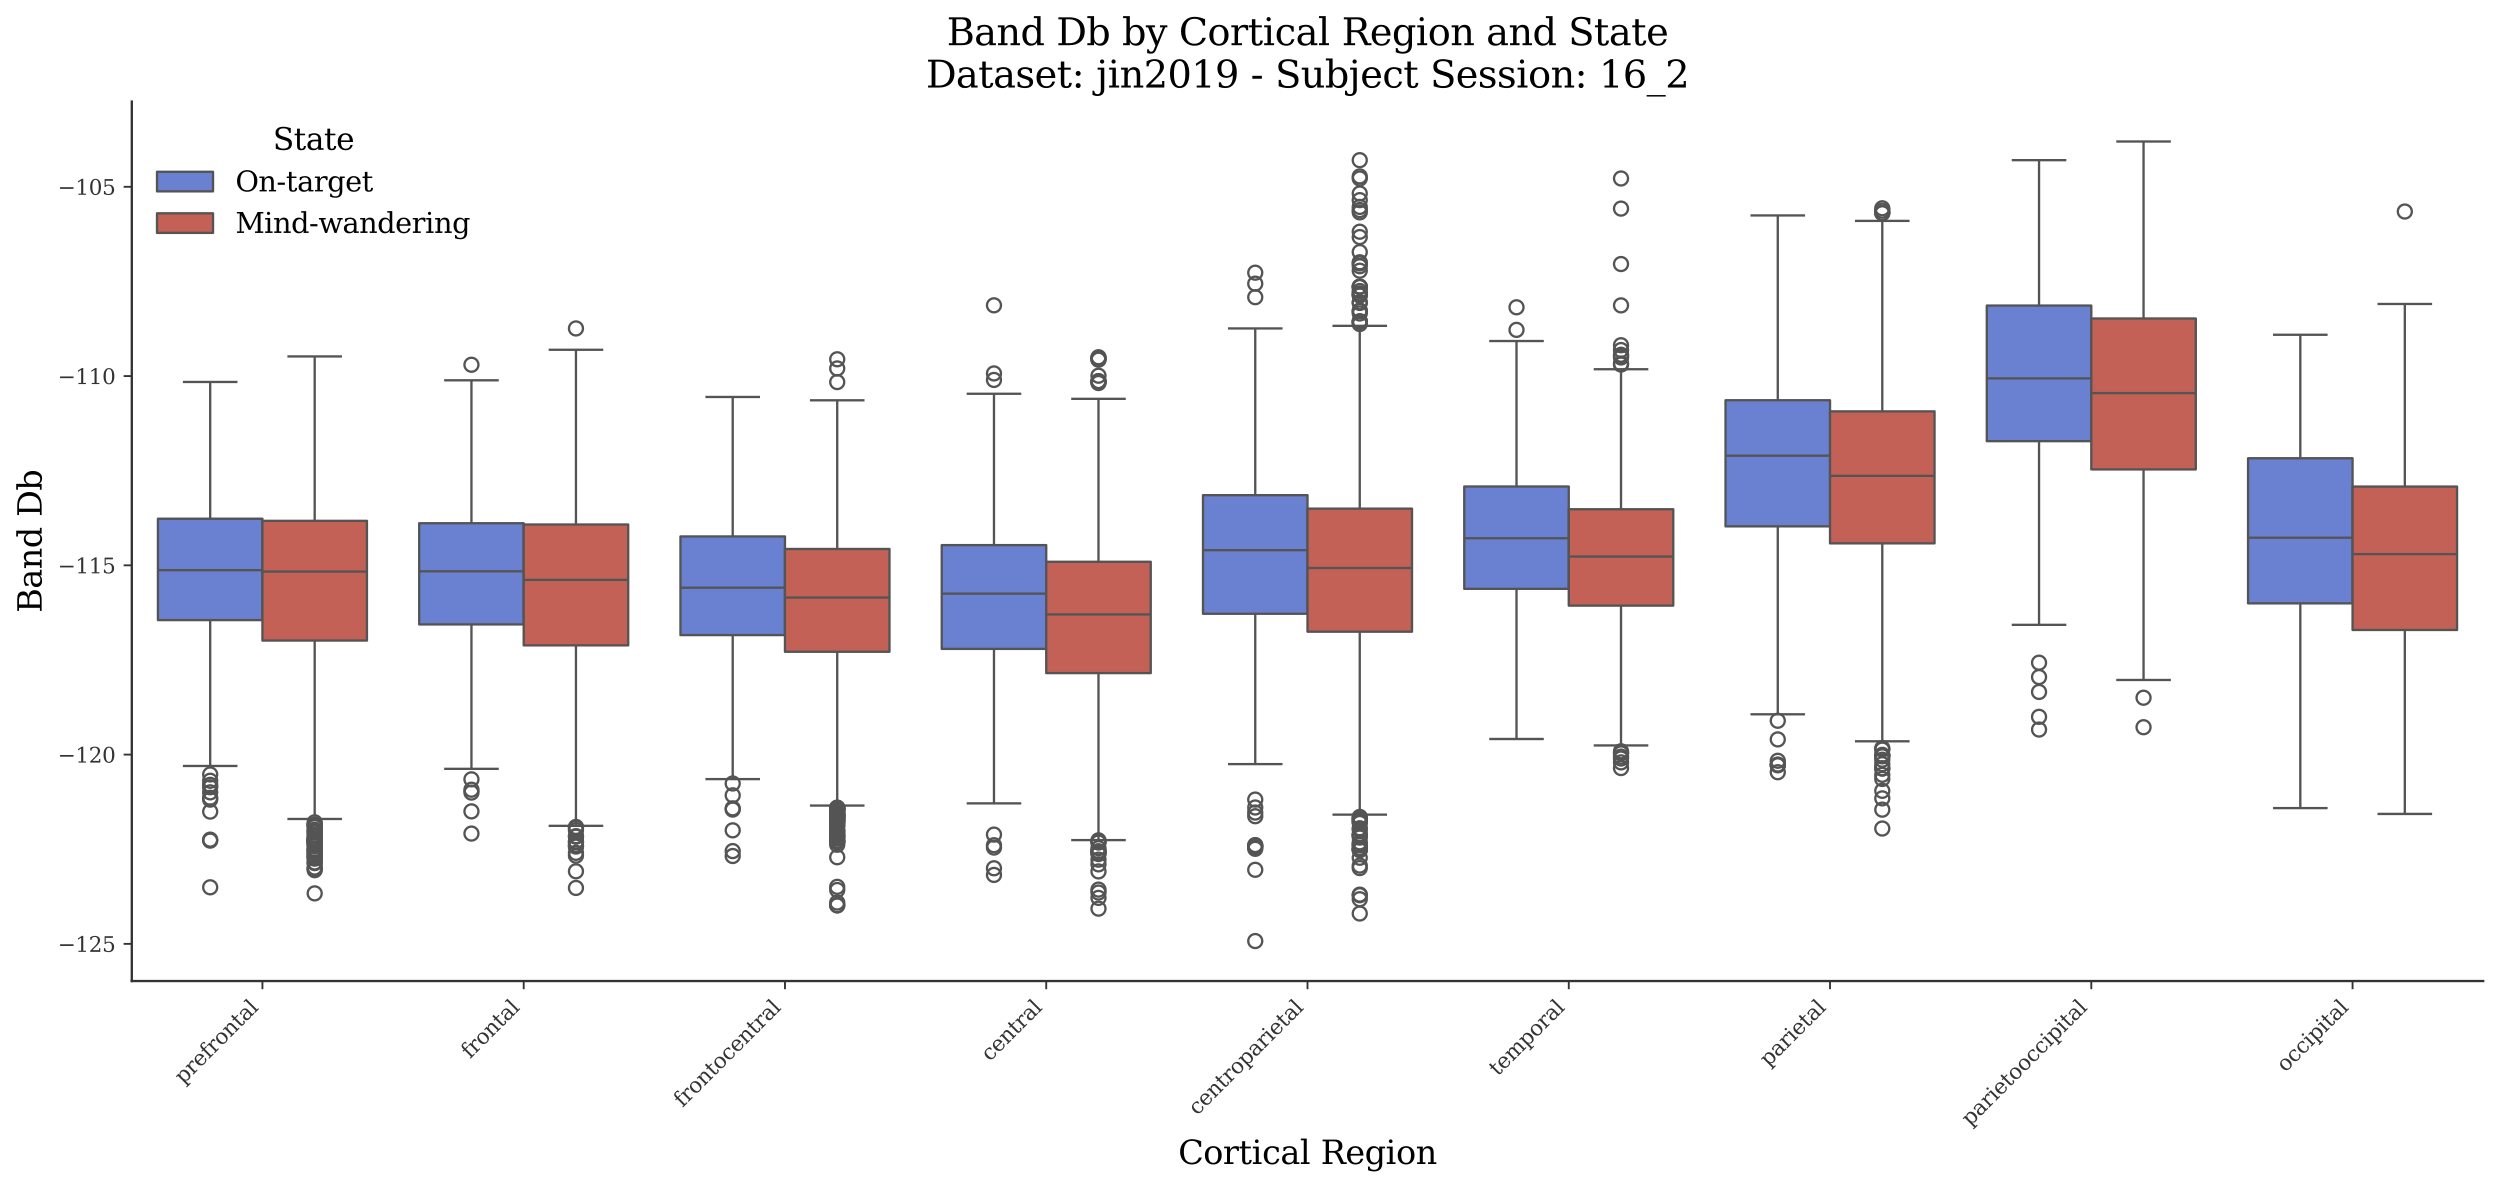 <?xml version="1.0" encoding="utf-8" standalone="no"?>
<!DOCTYPE svg PUBLIC "-//W3C//DTD SVG 1.1//EN"
  "http://www.w3.org/Graphics/SVG/1.1/DTD/svg11.dtd">
<svg xmlns:xlink="http://www.w3.org/1999/xlink" width="1071.11pt" height="509.014pt" viewBox="0 0 1071.11 509.014" xmlns="http://www.w3.org/2000/svg" version="1.1">
 <defs>
  <style type="text/css">*{stroke-linejoin: round; stroke-linecap: butt}</style>
 </defs>
 <g id="figure_1">
  <g id="patch_1">
   <path d="M 0 509.014 
L 1071.11 509.014 
L 1071.11 0 
L 0 0 
z
" style="fill: #ffffff"/>
  </g>
  <g id="axes_1">
   <g id="patch_2">
    <path d="M 56.47 420.314 
L 1063.91 420.314 
L 1063.91 43.502 
L 56.47 43.502 
z
" style="fill: #ffffff"/>
   </g>
   <g id="patch_3">
    <path d="M 112.439 -1622.895 
L 112.439 -1622.895 
L 112.439 -1622.895 
L 112.439 -1622.895 
z
" clip-path="url(#p508f2a5032)" style="fill: #6a80d1; stroke: #545454; stroke-linejoin: miter"/>
   </g>
   <g id="patch_4">
    <path d="M 112.439 -1622.895 
L 112.439 -1622.895 
L 112.439 -1622.895 
L 112.439 -1622.895 
z
" clip-path="url(#p508f2a5032)" style="fill: #c46156; stroke: #545454; stroke-linejoin: miter"/>
   </g>
   <g id="matplotlib.axis_1">
    <g id="xtick_1">
     <g id="line2d_1">
      <defs>
       <path id="m541c2649fb" d="M 0 0 
L 0 3.5 
" style="stroke: #333333; stroke-width: 0.8"/>
      </defs>
      <g>
       <use xlink:href="#m541c2649fb" x="112.439" y="420.314" style="fill: #333333; stroke: #333333; stroke-width: 0.8"/>
      </g>
     </g>
     <g id="text_1">
      <!-- prefrontal -->
      <g style="fill: #333333" transform="translate(78.518 464.747) rotate(-45) scale(0.09 -0.09)">
       <defs>
        <path id="DejaVuSerif-70" d="M 1313 1825 
L 1313 1497 
Q 1313 897 1542 583 
Q 1772 269 2209 269 
Q 2650 269 2876 622 
Q 3103 975 3103 1663 
Q 3103 2353 2876 2703 
Q 2650 3053 2209 3053 
Q 1772 3053 1542 2737 
Q 1313 2422 1313 1825 
z
M 738 2988 
L 184 2988 
L 184 3322 
L 1313 3322 
L 1313 2803 
Q 1481 3116 1742 3264 
Q 2003 3413 2388 3413 
Q 3000 3413 3387 2928 
Q 3775 2444 3775 1663 
Q 3775 881 3387 395 
Q 3000 -91 2388 -91 
Q 2003 -91 1742 57 
Q 1481 206 1313 519 
L 1313 -997 
L 1856 -997 
L 1856 -1331 
L 184 -1331 
L 184 -997 
L 738 -997 
L 738 2988 
z
" transform="scale(0.016)"/>
        <path id="DejaVuSerif-72" d="M 3059 3328 
L 3059 2497 
L 2728 2497 
Q 2713 2744 2591 2866 
Q 2469 2988 2234 2988 
Q 1809 2988 1582 2694 
Q 1356 2400 1356 1850 
L 1356 331 
L 2022 331 
L 2022 0 
L 263 0 
L 263 331 
L 781 331 
L 781 2994 
L 231 2994 
L 231 3322 
L 1356 3322 
L 1356 2731 
Q 1525 3078 1790 3245 
Q 2056 3413 2438 3413 
Q 2578 3413 2733 3391 
Q 2888 3369 3059 3328 
z
" transform="scale(0.016)"/>
        <path id="DejaVuSerif-65" d="M 3469 1600 
L 991 1600 
L 991 1575 
Q 991 903 1244 561 
Q 1497 219 1991 219 
Q 2369 219 2611 417 
Q 2853 616 2950 1006 
L 3413 1006 
Q 3275 459 2904 184 
Q 2534 -91 1931 -91 
Q 1203 -91 761 389 
Q 319 869 319 1663 
Q 319 2450 753 2931 
Q 1188 3413 1894 3413 
Q 2647 3413 3050 2948 
Q 3453 2484 3469 1600 
z
M 2791 1931 
Q 2772 2513 2545 2808 
Q 2319 3103 1894 3103 
Q 1497 3103 1269 2806 
Q 1041 2509 991 1931 
L 2791 1931 
z
" transform="scale(0.016)"/>
        <path id="DejaVuSerif-66" d="M 2753 4078 
L 2450 4078 
Q 2447 4313 2317 4434 
Q 2188 4556 1941 4556 
Q 1619 4556 1487 4379 
Q 1356 4203 1356 3750 
L 1356 3322 
L 2284 3322 
L 2284 2988 
L 1356 2988 
L 1356 331 
L 2094 331 
L 2094 0 
L 231 0 
L 231 331 
L 781 331 
L 781 2988 
L 231 2988 
L 231 3322 
L 781 3322 
L 781 3738 
Q 781 4294 1070 4578 
Q 1359 4863 1919 4863 
Q 2128 4863 2337 4825 
Q 2547 4788 2753 4709 
L 2753 4078 
z
" transform="scale(0.016)"/>
        <path id="DejaVuSerif-6f" d="M 1925 219 
Q 2388 219 2623 584 
Q 2859 950 2859 1663 
Q 2859 2375 2623 2739 
Q 2388 3103 1925 3103 
Q 1463 3103 1227 2739 
Q 991 2375 991 1663 
Q 991 950 1228 584 
Q 1466 219 1925 219 
z
M 1925 -91 
Q 1200 -91 759 389 
Q 319 869 319 1663 
Q 319 2456 758 2934 
Q 1197 3413 1925 3413 
Q 2653 3413 3092 2934 
Q 3531 2456 3531 1663 
Q 3531 869 3092 389 
Q 2653 -91 1925 -91 
z
" transform="scale(0.016)"/>
        <path id="DejaVuSerif-6e" d="M 263 0 
L 263 331 
L 781 331 
L 781 2988 
L 231 2988 
L 231 3322 
L 1356 3322 
L 1356 2731 
Q 1516 3069 1770 3241 
Q 2025 3413 2363 3413 
Q 2913 3413 3172 3097 
Q 3431 2781 3431 2113 
L 3431 331 
L 3944 331 
L 3944 0 
L 2356 0 
L 2356 331 
L 2853 331 
L 2853 1931 
Q 2853 2541 2703 2767 
Q 2553 2994 2175 2994 
Q 1775 2994 1565 2701 
Q 1356 2409 1356 1850 
L 1356 331 
L 1856 331 
L 1856 0 
L 263 0 
z
" transform="scale(0.016)"/>
        <path id="DejaVuSerif-74" d="M 691 2988 
L 184 2988 
L 184 3322 
L 691 3322 
L 691 4353 
L 1269 4353 
L 1269 3322 
L 2350 3322 
L 2350 2988 
L 1269 2988 
L 1269 878 
Q 1269 456 1350 337 
Q 1431 219 1650 219 
Q 1875 219 1978 351 
Q 2081 484 2088 781 
L 2522 781 
Q 2497 328 2275 118 
Q 2053 -91 1600 -91 
Q 1103 -91 897 129 
Q 691 350 691 878 
L 691 2988 
z
" transform="scale(0.016)"/>
        <path id="DejaVuSerif-61" d="M 2547 1044 
L 2547 1747 
L 1806 1747 
Q 1378 1747 1168 1562 
Q 959 1378 959 997 
Q 959 650 1171 447 
Q 1384 244 1747 244 
Q 2106 244 2326 466 
Q 2547 688 2547 1044 
z
M 3122 2075 
L 3122 331 
L 3634 331 
L 3634 0 
L 2547 0 
L 2547 359 
Q 2356 128 2106 18 
Q 1856 -91 1522 -91 
Q 969 -91 644 203 
Q 319 497 319 997 
Q 319 1513 691 1797 
Q 1063 2081 1741 2081 
L 2547 2081 
L 2547 2309 
Q 2547 2688 2317 2895 
Q 2088 3103 1672 3103 
Q 1328 3103 1125 2947 
Q 922 2791 872 2484 
L 575 2484 
L 575 3156 
Q 875 3284 1158 3348 
Q 1441 3413 1709 3413 
Q 2400 3413 2761 3070 
Q 3122 2728 3122 2075 
z
" transform="scale(0.016)"/>
        <path id="DejaVuSerif-6c" d="M 1313 331 
L 1856 331 
L 1856 0 
L 184 0 
L 184 331 
L 738 331 
L 738 4531 
L 184 4531 
L 184 4863 
L 1313 4863 
L 1313 331 
z
" transform="scale(0.016)"/>
       </defs>
       <use xlink:href="#DejaVuSerif-70"/>
       <use xlink:href="#DejaVuSerif-72" transform="translate(64.014 0)"/>
       <use xlink:href="#DejaVuSerif-65" transform="translate(111.816 0)"/>
       <use xlink:href="#DejaVuSerif-66" transform="translate(170.996 0)"/>
       <use xlink:href="#DejaVuSerif-72" transform="translate(208.008 0)"/>
       <use xlink:href="#DejaVuSerif-6f" transform="translate(255.811 0)"/>
       <use xlink:href="#DejaVuSerif-6e" transform="translate(316.016 0)"/>
       <use xlink:href="#DejaVuSerif-74" transform="translate(380.42 0)"/>
       <use xlink:href="#DejaVuSerif-61" transform="translate(420.605 0)"/>
       <use xlink:href="#DejaVuSerif-6c" transform="translate(480.225 0)"/>
      </g>
     </g>
    </g>
    <g id="xtick_2">
     <g id="line2d_2">
      <g>
       <use xlink:href="#m541c2649fb" x="224.377" y="420.314" style="fill: #333333; stroke: #333333; stroke-width: 0.8"/>
      </g>
     </g>
     <g id="text_2">
      <!-- frontal -->
      <g style="fill: #333333" transform="translate(201.338 453.865) rotate(-45) scale(0.09 -0.09)">
       <use xlink:href="#DejaVuSerif-66"/>
       <use xlink:href="#DejaVuSerif-72" transform="translate(37.012 0)"/>
       <use xlink:href="#DejaVuSerif-6f" transform="translate(84.814 0)"/>
       <use xlink:href="#DejaVuSerif-6e" transform="translate(145.02 0)"/>
       <use xlink:href="#DejaVuSerif-74" transform="translate(209.424 0)"/>
       <use xlink:href="#DejaVuSerif-61" transform="translate(249.609 0)"/>
       <use xlink:href="#DejaVuSerif-6c" transform="translate(309.229 0)"/>
      </g>
     </g>
    </g>
    <g id="xtick_3">
     <g id="line2d_3">
      <g>
       <use xlink:href="#m541c2649fb" x="336.314" y="420.314" style="fill: #333333; stroke: #333333; stroke-width: 0.8"/>
      </g>
     </g>
     <g id="text_3">
      <!-- frontocentral -->
      <g style="fill: #333333" transform="translate(292.416 474.725) rotate(-45) scale(0.09 -0.09)">
       <defs>
        <path id="DejaVuSerif-63" d="M 3291 997 
Q 3169 466 2822 187 
Q 2475 -91 1925 -91 
Q 1200 -91 759 389 
Q 319 869 319 1663 
Q 319 2459 759 2936 
Q 1200 3413 1925 3413 
Q 2241 3413 2553 3339 
Q 2866 3266 3181 3116 
L 3181 2266 
L 2847 2266 
Q 2781 2703 2561 2903 
Q 2341 3103 1931 3103 
Q 1466 3103 1228 2742 
Q 991 2381 991 1663 
Q 991 944 1227 581 
Q 1463 219 1931 219 
Q 2303 219 2525 412 
Q 2747 606 2828 997 
L 3291 997 
z
" transform="scale(0.016)"/>
       </defs>
       <use xlink:href="#DejaVuSerif-66"/>
       <use xlink:href="#DejaVuSerif-72" transform="translate(37.012 0)"/>
       <use xlink:href="#DejaVuSerif-6f" transform="translate(84.814 0)"/>
       <use xlink:href="#DejaVuSerif-6e" transform="translate(145.02 0)"/>
       <use xlink:href="#DejaVuSerif-74" transform="translate(209.424 0)"/>
       <use xlink:href="#DejaVuSerif-6f" transform="translate(249.609 0)"/>
       <use xlink:href="#DejaVuSerif-63" transform="translate(309.814 0)"/>
       <use xlink:href="#DejaVuSerif-65" transform="translate(365.82 0)"/>
       <use xlink:href="#DejaVuSerif-6e" transform="translate(425 0)"/>
       <use xlink:href="#DejaVuSerif-74" transform="translate(489.404 0)"/>
       <use xlink:href="#DejaVuSerif-72" transform="translate(529.59 0)"/>
       <use xlink:href="#DejaVuSerif-61" transform="translate(577.393 0)"/>
       <use xlink:href="#DejaVuSerif-6c" transform="translate(637.012 0)"/>
      </g>
     </g>
    </g>
    <g id="xtick_4">
     <g id="line2d_4">
      <g>
       <use xlink:href="#m541c2649fb" x="448.252" y="420.314" style="fill: #333333; stroke: #333333; stroke-width: 0.8"/>
      </g>
     </g>
     <g id="text_4">
      <!-- central -->
      <g style="fill: #333333" transform="translate(424.07 455.008) rotate(-45) scale(0.09 -0.09)">
       <use xlink:href="#DejaVuSerif-63"/>
       <use xlink:href="#DejaVuSerif-65" transform="translate(56.006 0)"/>
       <use xlink:href="#DejaVuSerif-6e" transform="translate(115.186 0)"/>
       <use xlink:href="#DejaVuSerif-74" transform="translate(179.59 0)"/>
       <use xlink:href="#DejaVuSerif-72" transform="translate(219.775 0)"/>
       <use xlink:href="#DejaVuSerif-61" transform="translate(267.578 0)"/>
       <use xlink:href="#DejaVuSerif-6c" transform="translate(327.197 0)"/>
      </g>
     </g>
    </g>
    <g id="xtick_5">
     <g id="line2d_5">
      <g>
       <use xlink:href="#m541c2649fb" x="560.19" y="420.314" style="fill: #333333; stroke: #333333; stroke-width: 0.8"/>
      </g>
     </g>
     <g id="text_5">
      <!-- centroparietal -->
      <g style="fill: #333333" transform="translate(512.907 478.11) rotate(-45) scale(0.09 -0.09)">
       <defs>
        <path id="DejaVuSerif-69" d="M 622 4353 
Q 622 4497 726 4603 
Q 831 4709 978 4709 
Q 1122 4709 1226 4603 
Q 1331 4497 1331 4353 
Q 1331 4206 1228 4103 
Q 1125 4000 978 4000 
Q 831 4000 726 4103 
Q 622 4206 622 4353 
z
M 1356 331 
L 1900 331 
L 1900 0 
L 231 0 
L 231 331 
L 781 331 
L 781 2988 
L 231 2988 
L 231 3322 
L 1356 3322 
L 1356 331 
z
" transform="scale(0.016)"/>
       </defs>
       <use xlink:href="#DejaVuSerif-63"/>
       <use xlink:href="#DejaVuSerif-65" transform="translate(56.006 0)"/>
       <use xlink:href="#DejaVuSerif-6e" transform="translate(115.186 0)"/>
       <use xlink:href="#DejaVuSerif-74" transform="translate(179.59 0)"/>
       <use xlink:href="#DejaVuSerif-72" transform="translate(219.775 0)"/>
       <use xlink:href="#DejaVuSerif-6f" transform="translate(267.578 0)"/>
       <use xlink:href="#DejaVuSerif-70" transform="translate(327.783 0)"/>
       <use xlink:href="#DejaVuSerif-61" transform="translate(391.797 0)"/>
       <use xlink:href="#DejaVuSerif-72" transform="translate(451.416 0)"/>
       <use xlink:href="#DejaVuSerif-69" transform="translate(499.219 0)"/>
       <use xlink:href="#DejaVuSerif-65" transform="translate(531.201 0)"/>
       <use xlink:href="#DejaVuSerif-74" transform="translate(590.381 0)"/>
       <use xlink:href="#DejaVuSerif-61" transform="translate(630.566 0)"/>
       <use xlink:href="#DejaVuSerif-6c" transform="translate(690.186 0)"/>
      </g>
     </g>
    </g>
    <g id="xtick_6">
     <g id="line2d_6">
      <g>
       <use xlink:href="#m541c2649fb" x="672.128" y="420.314" style="fill: #333333; stroke: #333333; stroke-width: 0.8"/>
      </g>
     </g>
     <g id="text_6">
      <!-- temporal -->
      <g style="fill: #333333" transform="translate(641.668 461.286) rotate(-45) scale(0.09 -0.09)">
       <defs>
        <path id="DejaVuSerif-6d" d="M 3316 2675 
Q 3481 3041 3739 3227 
Q 3997 3413 4341 3413 
Q 4863 3413 5119 3089 
Q 5375 2766 5375 2113 
L 5375 331 
L 5894 331 
L 5894 0 
L 4300 0 
L 4300 331 
L 4800 331 
L 4800 2047 
Q 4800 2556 4650 2772 
Q 4500 2988 4153 2988 
Q 3769 2988 3567 2697 
Q 3366 2406 3366 1850 
L 3366 331 
L 3866 331 
L 3866 0 
L 2291 0 
L 2291 331 
L 2791 331 
L 2791 2069 
Q 2791 2566 2641 2777 
Q 2491 2988 2144 2988 
Q 1759 2988 1557 2697 
Q 1356 2406 1356 1850 
L 1356 331 
L 1856 331 
L 1856 0 
L 263 0 
L 263 331 
L 781 331 
L 781 2994 
L 231 2994 
L 231 3322 
L 1356 3322 
L 1356 2731 
Q 1516 3063 1762 3238 
Q 2009 3413 2322 3413 
Q 2709 3413 2968 3220 
Q 3228 3028 3316 2675 
z
" transform="scale(0.016)"/>
       </defs>
       <use xlink:href="#DejaVuSerif-74"/>
       <use xlink:href="#DejaVuSerif-65" transform="translate(40.186 0)"/>
       <use xlink:href="#DejaVuSerif-6d" transform="translate(99.365 0)"/>
       <use xlink:href="#DejaVuSerif-70" transform="translate(194.189 0)"/>
       <use xlink:href="#DejaVuSerif-6f" transform="translate(258.203 0)"/>
       <use xlink:href="#DejaVuSerif-72" transform="translate(318.408 0)"/>
       <use xlink:href="#DejaVuSerif-61" transform="translate(366.211 0)"/>
       <use xlink:href="#DejaVuSerif-6c" transform="translate(425.83 0)"/>
      </g>
     </g>
    </g>
    <g id="xtick_7">
     <g id="line2d_7">
      <g>
       <use xlink:href="#m541c2649fb" x="784.065" y="420.314" style="fill: #333333; stroke: #333333; stroke-width: 0.8"/>
      </g>
     </g>
     <g id="text_7">
      <!-- parietal -->
      <g style="fill: #333333" transform="translate(757.642 457.25) rotate(-45) scale(0.09 -0.09)">
       <use xlink:href="#DejaVuSerif-70"/>
       <use xlink:href="#DejaVuSerif-61" transform="translate(64.014 0)"/>
       <use xlink:href="#DejaVuSerif-72" transform="translate(123.633 0)"/>
       <use xlink:href="#DejaVuSerif-69" transform="translate(171.436 0)"/>
       <use xlink:href="#DejaVuSerif-65" transform="translate(203.418 0)"/>
       <use xlink:href="#DejaVuSerif-74" transform="translate(262.598 0)"/>
       <use xlink:href="#DejaVuSerif-61" transform="translate(302.783 0)"/>
       <use xlink:href="#DejaVuSerif-6c" transform="translate(362.402 0)"/>
      </g>
     </g>
    </g>
    <g id="xtick_8">
     <g id="line2d_8">
      <g>
       <use xlink:href="#m541c2649fb" x="896.003" y="420.314" style="fill: #333333; stroke: #333333; stroke-width: 0.8"/>
      </g>
     </g>
     <g id="text_8">
      <!-- parietooccipital -->
      <g style="fill: #333333" transform="translate(844.087 482.742) rotate(-45) scale(0.09 -0.09)">
       <use xlink:href="#DejaVuSerif-70"/>
       <use xlink:href="#DejaVuSerif-61" transform="translate(64.014 0)"/>
       <use xlink:href="#DejaVuSerif-72" transform="translate(123.633 0)"/>
       <use xlink:href="#DejaVuSerif-69" transform="translate(171.436 0)"/>
       <use xlink:href="#DejaVuSerif-65" transform="translate(203.418 0)"/>
       <use xlink:href="#DejaVuSerif-74" transform="translate(262.598 0)"/>
       <use xlink:href="#DejaVuSerif-6f" transform="translate(302.783 0)"/>
       <use xlink:href="#DejaVuSerif-6f" transform="translate(362.988 0)"/>
       <use xlink:href="#DejaVuSerif-63" transform="translate(423.193 0)"/>
       <use xlink:href="#DejaVuSerif-63" transform="translate(479.199 0)"/>
       <use xlink:href="#DejaVuSerif-69" transform="translate(535.205 0)"/>
       <use xlink:href="#DejaVuSerif-70" transform="translate(567.188 0)"/>
       <use xlink:href="#DejaVuSerif-69" transform="translate(631.201 0)"/>
       <use xlink:href="#DejaVuSerif-74" transform="translate(663.184 0)"/>
       <use xlink:href="#DejaVuSerif-61" transform="translate(703.369 0)"/>
       <use xlink:href="#DejaVuSerif-6c" transform="translate(762.988 0)"/>
      </g>
     </g>
    </g>
    <g id="xtick_9">
     <g id="line2d_9">
      <g>
       <use xlink:href="#m541c2649fb" x="1007.941" y="420.314" style="fill: #333333; stroke: #333333; stroke-width: 0.8"/>
      </g>
     </g>
     <g id="text_9">
      <!-- occipital -->
      <g style="fill: #333333" transform="translate(979.126 459.641) rotate(-45) scale(0.09 -0.09)">
       <use xlink:href="#DejaVuSerif-6f"/>
       <use xlink:href="#DejaVuSerif-63" transform="translate(60.205 0)"/>
       <use xlink:href="#DejaVuSerif-63" transform="translate(116.211 0)"/>
       <use xlink:href="#DejaVuSerif-69" transform="translate(172.217 0)"/>
       <use xlink:href="#DejaVuSerif-70" transform="translate(204.199 0)"/>
       <use xlink:href="#DejaVuSerif-69" transform="translate(268.213 0)"/>
       <use xlink:href="#DejaVuSerif-74" transform="translate(300.195 0)"/>
       <use xlink:href="#DejaVuSerif-61" transform="translate(340.381 0)"/>
       <use xlink:href="#DejaVuSerif-6c" transform="translate(400 0)"/>
      </g>
     </g>
    </g>
    <g id="text_10">
     <!-- Cortical Region -->
     <g transform="translate(504.808 498.704) scale(0.14 -0.14)">
      <defs>
       <path id="DejaVuSerif-43" d="M 4513 1234 
Q 4306 581 3820 245 
Q 3334 -91 2591 -91 
Q 2134 -91 1743 65 
Q 1353 222 1050 525 
Q 700 875 529 1320 
Q 359 1766 359 2328 
Q 359 3416 987 4083 
Q 1616 4750 2644 4750 
Q 3025 4750 3456 4650 
Q 3888 4550 4384 4347 
L 4384 3272 
L 4031 3272 
Q 3916 3859 3567 4137 
Q 3219 4416 2591 4416 
Q 1844 4416 1459 3886 
Q 1075 3356 1075 2328 
Q 1075 1303 1459 773 
Q 1844 244 2591 244 
Q 3113 244 3450 492 
Q 3788 741 3938 1234 
L 4513 1234 
z
" transform="scale(0.016)"/>
       <path id="DejaVuSerif-20" transform="scale(0.016)"/>
       <path id="DejaVuSerif-52" d="M 3066 2316 
Q 3284 2256 3442 2114 
Q 3600 1972 3725 1716 
L 4403 331 
L 4972 331 
L 4972 0 
L 3872 0 
L 3144 1484 
Q 2934 1916 2759 2042 
Q 2584 2169 2278 2169 
L 1581 2169 
L 1581 331 
L 2241 331 
L 2241 0 
L 353 0 
L 353 331 
L 947 331 
L 947 4331 
L 353 4331 
L 353 4666 
L 2719 4666 
Q 3400 4666 3770 4341 
Q 4141 4016 4141 3419 
Q 4141 2938 3870 2661 
Q 3600 2384 3066 2316 
z
M 1581 2503 
L 2503 2503 
Q 2975 2503 3200 2726 
Q 3425 2950 3425 3419 
Q 3425 3888 3200 4109 
Q 2975 4331 2503 4331 
L 1581 4331 
L 1581 2503 
z
" transform="scale(0.016)"/>
       <path id="DejaVuSerif-67" d="M 3359 2988 
L 3359 72 
Q 3359 -644 2965 -1033 
Q 2572 -1422 1844 -1422 
Q 1516 -1422 1216 -1362 
Q 916 -1303 641 -1184 
L 641 -488 
L 941 -488 
Q 997 -813 1206 -963 
Q 1416 -1113 1806 -1113 
Q 2313 -1113 2548 -827 
Q 2784 -541 2784 72 
L 2784 519 
Q 2616 206 2355 57 
Q 2094 -91 1709 -91 
Q 1097 -91 708 395 
Q 319 881 319 1663 
Q 319 2444 706 2928 
Q 1094 3413 1709 3413 
Q 2094 3413 2355 3264 
Q 2616 3116 2784 2803 
L 2784 3322 
L 3909 3322 
L 3909 2988 
L 3359 2988 
z
M 2784 1825 
Q 2784 2422 2554 2737 
Q 2325 3053 1888 3053 
Q 1444 3053 1217 2703 
Q 991 2353 991 1663 
Q 991 975 1217 622 
Q 1444 269 1888 269 
Q 2325 269 2554 583 
Q 2784 897 2784 1497 
L 2784 1825 
z
" transform="scale(0.016)"/>
      </defs>
      <use xlink:href="#DejaVuSerif-43"/>
      <use xlink:href="#DejaVuSerif-6f" transform="translate(76.514 0)"/>
      <use xlink:href="#DejaVuSerif-72" transform="translate(136.719 0)"/>
      <use xlink:href="#DejaVuSerif-74" transform="translate(184.521 0)"/>
      <use xlink:href="#DejaVuSerif-69" transform="translate(224.707 0)"/>
      <use xlink:href="#DejaVuSerif-63" transform="translate(256.689 0)"/>
      <use xlink:href="#DejaVuSerif-61" transform="translate(312.695 0)"/>
      <use xlink:href="#DejaVuSerif-6c" transform="translate(372.314 0)"/>
      <use xlink:href="#DejaVuSerif-20" transform="translate(404.297 0)"/>
      <use xlink:href="#DejaVuSerif-52" transform="translate(436.084 0)"/>
      <use xlink:href="#DejaVuSerif-65" transform="translate(511.377 0)"/>
      <use xlink:href="#DejaVuSerif-67" transform="translate(570.557 0)"/>
      <use xlink:href="#DejaVuSerif-69" transform="translate(634.57 0)"/>
      <use xlink:href="#DejaVuSerif-6f" transform="translate(666.553 0)"/>
      <use xlink:href="#DejaVuSerif-6e" transform="translate(726.758 0)"/>
     </g>
    </g>
   </g>
   <g id="matplotlib.axis_2">
    <g id="ytick_1">
     <g id="line2d_10">
      <defs>
       <path id="m0ba1291c84" d="M 0 0 
L -3.5 0 
" style="stroke: #333333; stroke-width: 0.8"/>
      </defs>
      <g>
       <use xlink:href="#m0ba1291c84" x="56.47" y="404.397" style="fill: #333333; stroke: #333333; stroke-width: 0.8"/>
      </g>
     </g>
     <g id="text_11">
      <!-- −125 -->
      <g style="fill: #333333" transform="translate(24.749 407.817) scale(0.09 -0.09)">
       <defs>
        <path id="DejaVuSerif-2212" d="M 678 2259 
L 4684 2259 
L 4684 1753 
L 678 1753 
L 678 2259 
z
" transform="scale(0.016)"/>
        <path id="DejaVuSerif-31" d="M 909 0 
L 909 331 
L 1722 331 
L 1722 4213 
L 781 3603 
L 781 4013 
L 1919 4750 
L 2350 4750 
L 2350 331 
L 3163 331 
L 3163 0 
L 909 0 
z
" transform="scale(0.016)"/>
        <path id="DejaVuSerif-32" d="M 819 3553 
L 469 3553 
L 469 4384 
Q 803 4563 1142 4656 
Q 1481 4750 1806 4750 
Q 2534 4750 2956 4397 
Q 3378 4044 3378 3438 
Q 3378 2753 2422 1800 
Q 2347 1728 2309 1691 
L 1131 513 
L 3078 513 
L 3078 1088 
L 3444 1088 
L 3444 0 
L 434 0 
L 434 341 
L 1850 1753 
Q 2319 2222 2519 2614 
Q 2719 3006 2719 3438 
Q 2719 3909 2473 4175 
Q 2228 4441 1797 4441 
Q 1350 4441 1106 4219 
Q 863 3997 819 3553 
z
" transform="scale(0.016)"/>
        <path id="DejaVuSerif-35" d="M 3219 4666 
L 3219 4153 
L 1081 4153 
L 1081 2816 
Q 1244 2928 1461 2984 
Q 1678 3041 1947 3041 
Q 2703 3041 3140 2622 
Q 3578 2203 3578 1478 
Q 3578 738 3136 323 
Q 2694 -91 1894 -91 
Q 1572 -91 1234 -12 
Q 897 66 544 225 
L 544 1131 
L 897 1131 
Q 925 688 1179 453 
Q 1434 219 1894 219 
Q 2388 219 2653 544 
Q 2919 869 2919 1478 
Q 2919 2084 2655 2407 
Q 2391 2731 1894 2731 
Q 1613 2731 1398 2631 
Q 1184 2531 1019 2322 
L 750 2322 
L 750 4666 
L 3219 4666 
z
" transform="scale(0.016)"/>
       </defs>
       <use xlink:href="#DejaVuSerif-2212"/>
       <use xlink:href="#DejaVuSerif-31" transform="translate(83.789 0)"/>
       <use xlink:href="#DejaVuSerif-32" transform="translate(147.412 0)"/>
       <use xlink:href="#DejaVuSerif-35" transform="translate(211.035 0)"/>
      </g>
     </g>
    </g>
    <g id="ytick_2">
     <g id="line2d_11">
      <g>
       <use xlink:href="#m0ba1291c84" x="56.47" y="323.306" style="fill: #333333; stroke: #333333; stroke-width: 0.8"/>
      </g>
     </g>
     <g id="text_12">
      <!-- −120 -->
      <g style="fill: #333333" transform="translate(24.749 326.725) scale(0.09 -0.09)">
       <defs>
        <path id="DejaVuSerif-30" d="M 2034 219 
Q 2513 219 2750 744 
Q 2988 1269 2988 2328 
Q 2988 3391 2750 3916 
Q 2513 4441 2034 4441 
Q 1556 4441 1318 3916 
Q 1081 3391 1081 2328 
Q 1081 1269 1318 744 
Q 1556 219 2034 219 
z
M 2034 -91 
Q 1275 -91 848 546 
Q 422 1184 422 2328 
Q 422 3475 848 4112 
Q 1275 4750 2034 4750 
Q 2797 4750 3222 4112 
Q 3647 3475 3647 2328 
Q 3647 1184 3222 546 
Q 2797 -91 2034 -91 
z
" transform="scale(0.016)"/>
       </defs>
       <use xlink:href="#DejaVuSerif-2212"/>
       <use xlink:href="#DejaVuSerif-31" transform="translate(83.789 0)"/>
       <use xlink:href="#DejaVuSerif-32" transform="translate(147.412 0)"/>
       <use xlink:href="#DejaVuSerif-30" transform="translate(211.035 0)"/>
      </g>
     </g>
    </g>
    <g id="ytick_3">
     <g id="line2d_12">
      <g>
       <use xlink:href="#m0ba1291c84" x="56.47" y="242.214" style="fill: #333333; stroke: #333333; stroke-width: 0.8"/>
      </g>
     </g>
     <g id="text_13">
      <!-- −115 -->
      <g style="fill: #333333" transform="translate(24.749 245.633) scale(0.09 -0.09)">
       <use xlink:href="#DejaVuSerif-2212"/>
       <use xlink:href="#DejaVuSerif-31" transform="translate(83.789 0)"/>
       <use xlink:href="#DejaVuSerif-31" transform="translate(147.412 0)"/>
       <use xlink:href="#DejaVuSerif-35" transform="translate(211.035 0)"/>
      </g>
     </g>
    </g>
    <g id="ytick_4">
     <g id="line2d_13">
      <g>
       <use xlink:href="#m0ba1291c84" x="56.47" y="161.122" style="fill: #333333; stroke: #333333; stroke-width: 0.8"/>
      </g>
     </g>
     <g id="text_14">
      <!-- −110 -->
      <g style="fill: #333333" transform="translate(24.749 164.542) scale(0.09 -0.09)">
       <use xlink:href="#DejaVuSerif-2212"/>
       <use xlink:href="#DejaVuSerif-31" transform="translate(83.789 0)"/>
       <use xlink:href="#DejaVuSerif-31" transform="translate(147.412 0)"/>
       <use xlink:href="#DejaVuSerif-30" transform="translate(211.035 0)"/>
      </g>
     </g>
    </g>
    <g id="ytick_5">
     <g id="line2d_14">
      <g>
       <use xlink:href="#m0ba1291c84" x="56.47" y="80.031" style="fill: #333333; stroke: #333333; stroke-width: 0.8"/>
      </g>
     </g>
     <g id="text_15">
      <!-- −105 -->
      <g style="fill: #333333" transform="translate(24.749 83.45) scale(0.09 -0.09)">
       <use xlink:href="#DejaVuSerif-2212"/>
       <use xlink:href="#DejaVuSerif-31" transform="translate(83.789 0)"/>
       <use xlink:href="#DejaVuSerif-30" transform="translate(147.412 0)"/>
       <use xlink:href="#DejaVuSerif-35" transform="translate(211.035 0)"/>
      </g>
     </g>
    </g>
    <g id="text_16">
     <!-- Band Db -->
     <g transform="translate(17.838 262.533) rotate(-90) scale(0.14 -0.14)">
      <defs>
       <path id="DejaVuSerif-42" d="M 1581 331 
L 2516 331 
Q 3078 331 3337 575 
Q 3597 819 3597 1350 
Q 3597 1878 3339 2120 
Q 3081 2363 2516 2363 
L 1581 2363 
L 1581 331 
z
M 1581 2694 
L 2375 2694 
Q 2888 2694 3123 2891 
Q 3359 3088 3359 3513 
Q 3359 3941 3123 4136 
Q 2888 4331 2375 4331 
L 1581 4331 
L 1581 2694 
z
M 353 0 
L 353 331 
L 947 331 
L 947 4331 
L 353 4331 
L 353 4666 
L 2656 4666 
Q 3363 4666 3720 4377 
Q 4078 4088 4078 3513 
Q 4078 3097 3829 2850 
Q 3581 2603 3103 2547 
Q 3697 2472 4005 2167 
Q 4313 1863 4313 1350 
Q 4313 656 3875 328 
Q 3438 0 2509 0 
L 353 0 
z
" transform="scale(0.016)"/>
       <path id="DejaVuSerif-64" d="M 3359 331 
L 3909 331 
L 3909 0 
L 2784 0 
L 2784 519 
Q 2616 206 2355 57 
Q 2094 -91 1709 -91 
Q 1097 -91 708 395 
Q 319 881 319 1663 
Q 319 2444 706 2928 
Q 1094 3413 1709 3413 
Q 2094 3413 2355 3264 
Q 2616 3116 2784 2803 
L 2784 4531 
L 2241 4531 
L 2241 4863 
L 3359 4863 
L 3359 331 
z
M 2784 1497 
L 2784 1825 
Q 2784 2422 2554 2737 
Q 2325 3053 1888 3053 
Q 1444 3053 1217 2703 
Q 991 2353 991 1663 
Q 991 975 1217 622 
Q 1444 269 1888 269 
Q 2325 269 2554 583 
Q 2784 897 2784 1497 
z
" transform="scale(0.016)"/>
       <path id="DejaVuSerif-44" d="M 1581 331 
L 2163 331 
Q 3072 331 3558 850 
Q 4044 1369 4044 2338 
Q 4044 3306 3559 3818 
Q 3075 4331 2163 4331 
L 1581 4331 
L 1581 331 
z
M 353 0 
L 353 331 
L 947 331 
L 947 4331 
L 353 4331 
L 353 4666 
L 2209 4666 
Q 3416 4666 4089 4050 
Q 4763 3434 4763 2338 
Q 4763 1238 4088 619 
Q 3413 0 2209 0 
L 353 0 
z
" transform="scale(0.016)"/>
       <path id="DejaVuSerif-62" d="M 738 331 
L 738 4531 
L 184 4531 
L 184 4863 
L 1313 4863 
L 1313 2803 
Q 1481 3116 1742 3264 
Q 2003 3413 2388 3413 
Q 3000 3413 3387 2928 
Q 3775 2444 3775 1663 
Q 3775 881 3387 395 
Q 3000 -91 2388 -91 
Q 2003 -91 1742 57 
Q 1481 206 1313 519 
L 1313 0 
L 184 0 
L 184 331 
L 738 331 
z
M 1313 1497 
Q 1313 897 1542 583 
Q 1772 269 2209 269 
Q 2650 269 2876 622 
Q 3103 975 3103 1663 
Q 3103 2353 2876 2703 
Q 2650 3053 2209 3053 
Q 1772 3053 1542 2737 
Q 1313 2422 1313 1825 
L 1313 1497 
z
" transform="scale(0.016)"/>
      </defs>
      <use xlink:href="#DejaVuSerif-42"/>
      <use xlink:href="#DejaVuSerif-61" transform="translate(73.486 0)"/>
      <use xlink:href="#DejaVuSerif-6e" transform="translate(133.105 0)"/>
      <use xlink:href="#DejaVuSerif-64" transform="translate(197.51 0)"/>
      <use xlink:href="#DejaVuSerif-20" transform="translate(261.523 0)"/>
      <use xlink:href="#DejaVuSerif-44" transform="translate(293.311 0)"/>
      <use xlink:href="#DejaVuSerif-62" transform="translate(373.486 0)"/>
     </g>
    </g>
   </g>
   <g id="patch_5">
    <path d="M 67.664 265.669 
L 112.439 265.669 
L 112.439 222.248 
L 67.664 222.248 
L 67.664 265.669 
z
" clip-path="url(#p508f2a5032)" style="fill: #6a80d1; stroke: #545454; stroke-linejoin: miter"/>
   </g>
   <g id="line2d_15">
    <path d="M 90.051 265.669 
L 90.051 328.173 
" clip-path="url(#p508f2a5032)" style="fill: none; stroke: #545454"/>
   </g>
   <g id="line2d_16">
    <path d="M 90.051 222.248 
L 90.051 163.653 
" clip-path="url(#p508f2a5032)" style="fill: none; stroke: #545454"/>
   </g>
   <g id="line2d_17">
    <path d="M 78.857 328.173 
L 101.245 328.173 
" clip-path="url(#p508f2a5032)" style="fill: none; stroke: #545454; stroke-linecap: square"/>
   </g>
   <g id="line2d_18">
    <path d="M 78.857 163.653 
L 101.245 163.653 
" clip-path="url(#p508f2a5032)" style="fill: none; stroke: #545454; stroke-linecap: square"/>
   </g>
   <g id="line2d_19">
    <defs>
     <path id="m8988f477d7" d="M 0 3 
C 0.796 3 1.559 2.684 2.121 2.121 
C 2.684 1.559 3 0.796 3 0 
C 3 -0.796 2.684 -1.559 2.121 -2.121 
C 1.559 -2.684 0.796 -3 0 -3 
C -0.796 -3 -1.559 -2.684 -2.121 -2.121 
C -2.684 -1.559 -3 -0.796 -3 0 
C -3 0.796 -2.684 1.559 -2.121 2.121 
C -1.559 2.684 -0.796 3 0 3 
z
" style="stroke: #545454"/>
    </defs>
    <g clip-path="url(#p508f2a5032)">
     <use xlink:href="#m8988f477d7" x="90.051" y="360.156" style="fill-opacity: 0; stroke: #545454"/>
     <use xlink:href="#m8988f477d7" x="90.051" y="380.159" style="fill-opacity: 0; stroke: #545454"/>
     <use xlink:href="#m8988f477d7" x="90.051" y="359.745" style="fill-opacity: 0; stroke: #545454"/>
     <use xlink:href="#m8988f477d7" x="90.051" y="347.722" style="fill-opacity: 0; stroke: #545454"/>
     <use xlink:href="#m8988f477d7" x="90.051" y="339.48" style="fill-opacity: 0; stroke: #545454"/>
     <use xlink:href="#m8988f477d7" x="90.051" y="341.798" style="fill-opacity: 0; stroke: #545454"/>
     <use xlink:href="#m8988f477d7" x="90.051" y="334.51" style="fill-opacity: 0; stroke: #545454"/>
     <use xlink:href="#m8988f477d7" x="90.051" y="336.258" style="fill-opacity: 0; stroke: #545454"/>
     <use xlink:href="#m8988f477d7" x="90.051" y="337.283" style="fill-opacity: 0; stroke: #545454"/>
     <use xlink:href="#m8988f477d7" x="90.051" y="331.809" style="fill-opacity: 0; stroke: #545454"/>
     <use xlink:href="#m8988f477d7" x="90.051" y="342.603" style="fill-opacity: 0; stroke: #545454"/>
    </g>
   </g>
   <g id="patch_6">
    <path d="M 179.601 267.527 
L 224.377 267.527 
L 224.377 224.178 
L 179.601 224.178 
L 179.601 267.527 
z
" clip-path="url(#p508f2a5032)" style="fill: #6a80d1; stroke: #545454; stroke-linejoin: miter"/>
   </g>
   <g id="line2d_20">
    <path d="M 201.989 267.527 
L 201.989 329.408 
" clip-path="url(#p508f2a5032)" style="fill: none; stroke: #545454"/>
   </g>
   <g id="line2d_21">
    <path d="M 201.989 224.178 
L 201.989 162.937 
" clip-path="url(#p508f2a5032)" style="fill: none; stroke: #545454"/>
   </g>
   <g id="line2d_22">
    <path d="M 190.795 329.408 
L 213.183 329.408 
" clip-path="url(#p508f2a5032)" style="fill: none; stroke: #545454; stroke-linecap: square"/>
   </g>
   <g id="line2d_23">
    <path d="M 190.795 162.937 
L 213.183 162.937 
" clip-path="url(#p508f2a5032)" style="fill: none; stroke: #545454; stroke-linecap: square"/>
   </g>
   <g id="line2d_24">
    <g clip-path="url(#p508f2a5032)">
     <use xlink:href="#m8988f477d7" x="201.989" y="338.345" style="fill-opacity: 0; stroke: #545454"/>
     <use xlink:href="#m8988f477d7" x="201.989" y="357.139" style="fill-opacity: 0; stroke: #545454"/>
     <use xlink:href="#m8988f477d7" x="201.989" y="333.9" style="fill-opacity: 0; stroke: #545454"/>
     <use xlink:href="#m8988f477d7" x="201.989" y="347.628" style="fill-opacity: 0; stroke: #545454"/>
     <use xlink:href="#m8988f477d7" x="201.989" y="339.576" style="fill-opacity: 0; stroke: #545454"/>
     <use xlink:href="#m8988f477d7" x="201.989" y="156.275" style="fill-opacity: 0; stroke: #545454"/>
    </g>
   </g>
   <g id="patch_7">
    <path d="M 291.539 272.109 
L 336.314 272.109 
L 336.314 229.829 
L 291.539 229.829 
L 291.539 272.109 
z
" clip-path="url(#p508f2a5032)" style="fill: #6a80d1; stroke: #545454; stroke-linejoin: miter"/>
   </g>
   <g id="line2d_25">
    <path d="M 313.927 272.109 
L 313.927 333.794 
" clip-path="url(#p508f2a5032)" style="fill: none; stroke: #545454"/>
   </g>
   <g id="line2d_26">
    <path d="M 313.927 229.829 
L 313.927 170.079 
" clip-path="url(#p508f2a5032)" style="fill: none; stroke: #545454"/>
   </g>
   <g id="line2d_27">
    <path d="M 302.733 333.794 
L 325.121 333.794 
" clip-path="url(#p508f2a5032)" style="fill: none; stroke: #545454; stroke-linecap: square"/>
   </g>
   <g id="line2d_28">
    <path d="M 302.733 170.079 
L 325.121 170.079 
" clip-path="url(#p508f2a5032)" style="fill: none; stroke: #545454; stroke-linecap: square"/>
   </g>
   <g id="line2d_29">
    <g clip-path="url(#p508f2a5032)">
     <use xlink:href="#m8988f477d7" x="313.927" y="366.754" style="fill-opacity: 0; stroke: #545454"/>
     <use xlink:href="#m8988f477d7" x="313.927" y="346.333" style="fill-opacity: 0; stroke: #545454"/>
     <use xlink:href="#m8988f477d7" x="313.927" y="355.753" style="fill-opacity: 0; stroke: #545454"/>
     <use xlink:href="#m8988f477d7" x="313.927" y="364.646" style="fill-opacity: 0; stroke: #545454"/>
     <use xlink:href="#m8988f477d7" x="313.927" y="340.749" style="fill-opacity: 0; stroke: #545454"/>
     <use xlink:href="#m8988f477d7" x="313.927" y="346.848" style="fill-opacity: 0; stroke: #545454"/>
     <use xlink:href="#m8988f477d7" x="313.927" y="335.682" style="fill-opacity: 0; stroke: #545454"/>
    </g>
   </g>
   <g id="patch_8">
    <path d="M 403.477 278.006 
L 448.252 278.006 
L 448.252 233.539 
L 403.477 233.539 
L 403.477 278.006 
z
" clip-path="url(#p508f2a5032)" style="fill: #6a80d1; stroke: #545454; stroke-linejoin: miter"/>
   </g>
   <g id="line2d_30">
    <path d="M 425.865 278.006 
L 425.865 344.203 
" clip-path="url(#p508f2a5032)" style="fill: none; stroke: #545454"/>
   </g>
   <g id="line2d_31">
    <path d="M 425.865 233.539 
L 425.865 168.701 
" clip-path="url(#p508f2a5032)" style="fill: none; stroke: #545454"/>
   </g>
   <g id="line2d_32">
    <path d="M 414.671 344.203 
L 437.058 344.203 
" clip-path="url(#p508f2a5032)" style="fill: none; stroke: #545454; stroke-linecap: square"/>
   </g>
   <g id="line2d_33">
    <path d="M 414.671 168.701 
L 437.058 168.701 
" clip-path="url(#p508f2a5032)" style="fill: none; stroke: #545454; stroke-linecap: square"/>
   </g>
   <g id="line2d_34">
    <g clip-path="url(#p508f2a5032)">
     <use xlink:href="#m8988f477d7" x="425.865" y="362.129" style="fill-opacity: 0; stroke: #545454"/>
     <use xlink:href="#m8988f477d7" x="425.865" y="363.129" style="fill-opacity: 0; stroke: #545454"/>
     <use xlink:href="#m8988f477d7" x="425.865" y="374.859" style="fill-opacity: 0; stroke: #545454"/>
     <use xlink:href="#m8988f477d7" x="425.865" y="372.002" style="fill-opacity: 0; stroke: #545454"/>
     <use xlink:href="#m8988f477d7" x="425.865" y="357.58" style="fill-opacity: 0; stroke: #545454"/>
     <use xlink:href="#m8988f477d7" x="425.865" y="162.787" style="fill-opacity: 0; stroke: #545454"/>
     <use xlink:href="#m8988f477d7" x="425.865" y="159.997" style="fill-opacity: 0; stroke: #545454"/>
     <use xlink:href="#m8988f477d7" x="425.865" y="130.811" style="fill-opacity: 0; stroke: #545454"/>
    </g>
   </g>
   <g id="patch_9">
    <path d="M 515.415 262.974 
L 560.19 262.974 
L 560.19 212.146 
L 515.415 212.146 
L 515.415 262.974 
z
" clip-path="url(#p508f2a5032)" style="fill: #6a80d1; stroke: #545454; stroke-linejoin: miter"/>
   </g>
   <g id="line2d_35">
    <path d="M 537.802 262.974 
L 537.802 327.381 
" clip-path="url(#p508f2a5032)" style="fill: none; stroke: #545454"/>
   </g>
   <g id="line2d_36">
    <path d="M 537.802 212.146 
L 537.802 140.705 
" clip-path="url(#p508f2a5032)" style="fill: none; stroke: #545454"/>
   </g>
   <g id="line2d_37">
    <path d="M 526.609 327.381 
L 548.996 327.381 
" clip-path="url(#p508f2a5032)" style="fill: none; stroke: #545454; stroke-linecap: square"/>
   </g>
   <g id="line2d_38">
    <path d="M 526.609 140.705 
L 548.996 140.705 
" clip-path="url(#p508f2a5032)" style="fill: none; stroke: #545454; stroke-linecap: square"/>
   </g>
   <g id="line2d_39">
    <g clip-path="url(#p508f2a5032)">
     <use xlink:href="#m8988f477d7" x="537.802" y="345.968" style="fill-opacity: 0; stroke: #545454"/>
     <use xlink:href="#m8988f477d7" x="537.802" y="403.186" style="fill-opacity: 0; stroke: #545454"/>
     <use xlink:href="#m8988f477d7" x="537.802" y="372.66" style="fill-opacity: 0; stroke: #545454"/>
     <use xlink:href="#m8988f477d7" x="537.802" y="362.299" style="fill-opacity: 0; stroke: #545454"/>
     <use xlink:href="#m8988f477d7" x="537.802" y="363.671" style="fill-opacity: 0; stroke: #545454"/>
     <use xlink:href="#m8988f477d7" x="537.802" y="362.066" style="fill-opacity: 0; stroke: #545454"/>
     <use xlink:href="#m8988f477d7" x="537.802" y="348.139" style="fill-opacity: 0; stroke: #545454"/>
     <use xlink:href="#m8988f477d7" x="537.802" y="342.577" style="fill-opacity: 0; stroke: #545454"/>
     <use xlink:href="#m8988f477d7" x="537.802" y="362.929" style="fill-opacity: 0; stroke: #545454"/>
     <use xlink:href="#m8988f477d7" x="537.802" y="349.708" style="fill-opacity: 0; stroke: #545454"/>
     <use xlink:href="#m8988f477d7" x="537.802" y="121.533" style="fill-opacity: 0; stroke: #545454"/>
     <use xlink:href="#m8988f477d7" x="537.802" y="116.829" style="fill-opacity: 0; stroke: #545454"/>
     <use xlink:href="#m8988f477d7" x="537.802" y="127.333" style="fill-opacity: 0; stroke: #545454"/>
    </g>
   </g>
   <g id="patch_10">
    <path d="M 627.353 252.286 
L 672.128 252.286 
L 672.128 208.436 
L 627.353 208.436 
L 627.353 252.286 
z
" clip-path="url(#p508f2a5032)" style="fill: #6a80d1; stroke: #545454; stroke-linejoin: miter"/>
   </g>
   <g id="line2d_40">
    <path d="M 649.74 252.286 
L 649.74 316.62 
" clip-path="url(#p508f2a5032)" style="fill: none; stroke: #545454"/>
   </g>
   <g id="line2d_41">
    <path d="M 649.74 208.436 
L 649.74 146.108 
" clip-path="url(#p508f2a5032)" style="fill: none; stroke: #545454"/>
   </g>
   <g id="line2d_42">
    <path d="M 638.546 316.62 
L 660.934 316.62 
" clip-path="url(#p508f2a5032)" style="fill: none; stroke: #545454; stroke-linecap: square"/>
   </g>
   <g id="line2d_43">
    <path d="M 638.546 146.108 
L 660.934 146.108 
" clip-path="url(#p508f2a5032)" style="fill: none; stroke: #545454; stroke-linecap: square"/>
   </g>
   <g id="line2d_44">
    <g clip-path="url(#p508f2a5032)">
     <use xlink:href="#m8988f477d7" x="649.74" y="141.335" style="fill-opacity: 0; stroke: #545454"/>
     <use xlink:href="#m8988f477d7" x="649.74" y="131.655" style="fill-opacity: 0; stroke: #545454"/>
    </g>
   </g>
   <g id="patch_11">
    <path d="M 739.29 225.525 
L 784.065 225.525 
L 784.065 171.488 
L 739.29 171.488 
L 739.29 225.525 
z
" clip-path="url(#p508f2a5032)" style="fill: #6a80d1; stroke: #545454; stroke-linejoin: miter"/>
   </g>
   <g id="line2d_45">
    <path d="M 761.678 225.525 
L 761.678 306.032 
" clip-path="url(#p508f2a5032)" style="fill: none; stroke: #545454"/>
   </g>
   <g id="line2d_46">
    <path d="M 761.678 171.488 
L 761.678 92.314 
" clip-path="url(#p508f2a5032)" style="fill: none; stroke: #545454"/>
   </g>
   <g id="line2d_47">
    <path d="M 750.484 306.032 
L 772.872 306.032 
" clip-path="url(#p508f2a5032)" style="fill: none; stroke: #545454; stroke-linecap: square"/>
   </g>
   <g id="line2d_48">
    <path d="M 750.484 92.314 
L 772.872 92.314 
" clip-path="url(#p508f2a5032)" style="fill: none; stroke: #545454; stroke-linecap: square"/>
   </g>
   <g id="line2d_49">
    <g clip-path="url(#p508f2a5032)">
     <use xlink:href="#m8988f477d7" x="761.678" y="325.955" style="fill-opacity: 0; stroke: #545454"/>
     <use xlink:href="#m8988f477d7" x="761.678" y="316.797" style="fill-opacity: 0; stroke: #545454"/>
     <use xlink:href="#m8988f477d7" x="761.678" y="327.894" style="fill-opacity: 0; stroke: #545454"/>
     <use xlink:href="#m8988f477d7" x="761.678" y="330.854" style="fill-opacity: 0; stroke: #545454"/>
     <use xlink:href="#m8988f477d7" x="761.678" y="308.801" style="fill-opacity: 0; stroke: #545454"/>
     <use xlink:href="#m8988f477d7" x="761.678" y="327.647" style="fill-opacity: 0; stroke: #545454"/>
     <use xlink:href="#m8988f477d7" x="761.678" y="327.643" style="fill-opacity: 0; stroke: #545454"/>
    </g>
   </g>
   <g id="patch_12">
    <path d="M 851.228 189.019 
L 896.003 189.019 
L 896.003 130.93 
L 851.228 130.93 
L 851.228 189.019 
z
" clip-path="url(#p508f2a5032)" style="fill: #6a80d1; stroke: #545454; stroke-linejoin: miter"/>
   </g>
   <g id="line2d_50">
    <path d="M 873.616 189.019 
L 873.616 267.717 
" clip-path="url(#p508f2a5032)" style="fill: none; stroke: #545454"/>
   </g>
   <g id="line2d_51">
    <path d="M 873.616 130.93 
L 873.616 68.61 
" clip-path="url(#p508f2a5032)" style="fill: none; stroke: #545454"/>
   </g>
   <g id="line2d_52">
    <path d="M 862.422 267.717 
L 884.809 267.717 
" clip-path="url(#p508f2a5032)" style="fill: none; stroke: #545454; stroke-linecap: square"/>
   </g>
   <g id="line2d_53">
    <path d="M 862.422 68.61 
L 884.809 68.61 
" clip-path="url(#p508f2a5032)" style="fill: none; stroke: #545454; stroke-linecap: square"/>
   </g>
   <g id="line2d_54">
    <g clip-path="url(#p508f2a5032)">
     <use xlink:href="#m8988f477d7" x="873.616" y="296.456" style="fill-opacity: 0; stroke: #545454"/>
     <use xlink:href="#m8988f477d7" x="873.616" y="307.121" style="fill-opacity: 0; stroke: #545454"/>
     <use xlink:href="#m8988f477d7" x="873.616" y="290.081" style="fill-opacity: 0; stroke: #545454"/>
     <use xlink:href="#m8988f477d7" x="873.616" y="312.569" style="fill-opacity: 0; stroke: #545454"/>
     <use xlink:href="#m8988f477d7" x="873.616" y="283.931" style="fill-opacity: 0; stroke: #545454"/>
    </g>
   </g>
   <g id="patch_13">
    <path d="M 963.166 258.506 
L 1007.941 258.506 
L 1007.941 196.341 
L 963.166 196.341 
L 963.166 258.506 
z
" clip-path="url(#p508f2a5032)" style="fill: #6a80d1; stroke: #545454; stroke-linejoin: miter"/>
   </g>
   <g id="line2d_55">
    <path d="M 985.553 258.506 
L 985.553 346.237 
" clip-path="url(#p508f2a5032)" style="fill: none; stroke: #545454"/>
   </g>
   <g id="line2d_56">
    <path d="M 985.553 196.341 
L 985.553 143.424 
" clip-path="url(#p508f2a5032)" style="fill: none; stroke: #545454"/>
   </g>
   <g id="line2d_57">
    <path d="M 974.36 346.237 
L 996.747 346.237 
" clip-path="url(#p508f2a5032)" style="fill: none; stroke: #545454; stroke-linecap: square"/>
   </g>
   <g id="line2d_58">
    <path d="M 974.36 143.424 
L 996.747 143.424 
" clip-path="url(#p508f2a5032)" style="fill: none; stroke: #545454; stroke-linecap: square"/>
   </g>
   <g id="line2d_59"/>
   <g id="patch_14">
    <path d="M 112.439 274.449 
L 157.214 274.449 
L 157.214 223.152 
L 112.439 223.152 
L 112.439 274.449 
z
" clip-path="url(#p508f2a5032)" style="fill: #c46156; stroke: #545454; stroke-linejoin: miter"/>
   </g>
   <g id="line2d_60">
    <path d="M 134.826 274.449 
L 134.826 350.893 
" clip-path="url(#p508f2a5032)" style="fill: none; stroke: #545454"/>
   </g>
   <g id="line2d_61">
    <path d="M 134.826 223.152 
L 134.826 152.71 
" clip-path="url(#p508f2a5032)" style="fill: none; stroke: #545454"/>
   </g>
   <g id="line2d_62">
    <path d="M 123.633 350.893 
L 146.02 350.893 
" clip-path="url(#p508f2a5032)" style="fill: none; stroke: #545454; stroke-linecap: square"/>
   </g>
   <g id="line2d_63">
    <path d="M 123.633 152.71 
L 146.02 152.71 
" clip-path="url(#p508f2a5032)" style="fill: none; stroke: #545454; stroke-linecap: square"/>
   </g>
   <g id="line2d_64">
    <g clip-path="url(#p508f2a5032)">
     <use xlink:href="#m8988f477d7" x="134.826" y="369.788" style="fill-opacity: 0; stroke: #545454"/>
     <use xlink:href="#m8988f477d7" x="134.826" y="365.349" style="fill-opacity: 0; stroke: #545454"/>
     <use xlink:href="#m8988f477d7" x="134.826" y="362.495" style="fill-opacity: 0; stroke: #545454"/>
     <use xlink:href="#m8988f477d7" x="134.826" y="353.344" style="fill-opacity: 0; stroke: #545454"/>
     <use xlink:href="#m8988f477d7" x="134.826" y="360.615" style="fill-opacity: 0; stroke: #545454"/>
     <use xlink:href="#m8988f477d7" x="134.826" y="355.521" style="fill-opacity: 0; stroke: #545454"/>
     <use xlink:href="#m8988f477d7" x="134.826" y="364.126" style="fill-opacity: 0; stroke: #545454"/>
     <use xlink:href="#m8988f477d7" x="134.826" y="353.414" style="fill-opacity: 0; stroke: #545454"/>
     <use xlink:href="#m8988f477d7" x="134.826" y="360.413" style="fill-opacity: 0; stroke: #545454"/>
     <use xlink:href="#m8988f477d7" x="134.826" y="352.313" style="fill-opacity: 0; stroke: #545454"/>
     <use xlink:href="#m8988f477d7" x="134.826" y="365.162" style="fill-opacity: 0; stroke: #545454"/>
     <use xlink:href="#m8988f477d7" x="134.826" y="372.826" style="fill-opacity: 0; stroke: #545454"/>
     <use xlink:href="#m8988f477d7" x="134.826" y="356.733" style="fill-opacity: 0; stroke: #545454"/>
     <use xlink:href="#m8988f477d7" x="134.826" y="363.719" style="fill-opacity: 0; stroke: #545454"/>
     <use xlink:href="#m8988f477d7" x="134.826" y="361.803" style="fill-opacity: 0; stroke: #545454"/>
     <use xlink:href="#m8988f477d7" x="134.826" y="366.502" style="fill-opacity: 0; stroke: #545454"/>
     <use xlink:href="#m8988f477d7" x="134.826" y="371.704" style="fill-opacity: 0; stroke: #545454"/>
     <use xlink:href="#m8988f477d7" x="134.826" y="359.804" style="fill-opacity: 0; stroke: #545454"/>
     <use xlink:href="#m8988f477d7" x="134.826" y="354.376" style="fill-opacity: 0; stroke: #545454"/>
     <use xlink:href="#m8988f477d7" x="134.826" y="356.121" style="fill-opacity: 0; stroke: #545454"/>
     <use xlink:href="#m8988f477d7" x="134.826" y="359.5" style="fill-opacity: 0; stroke: #545454"/>
     <use xlink:href="#m8988f477d7" x="134.826" y="359.519" style="fill-opacity: 0; stroke: #545454"/>
     <use xlink:href="#m8988f477d7" x="134.826" y="367.558" style="fill-opacity: 0; stroke: #545454"/>
     <use xlink:href="#m8988f477d7" x="134.826" y="360.717" style="fill-opacity: 0; stroke: #545454"/>
     <use xlink:href="#m8988f477d7" x="134.826" y="382.761" style="fill-opacity: 0; stroke: #545454"/>
     <use xlink:href="#m8988f477d7" x="134.826" y="372.136" style="fill-opacity: 0; stroke: #545454"/>
     <use xlink:href="#m8988f477d7" x="134.826" y="364.203" style="fill-opacity: 0; stroke: #545454"/>
     <use xlink:href="#m8988f477d7" x="134.826" y="357.696" style="fill-opacity: 0; stroke: #545454"/>
     <use xlink:href="#m8988f477d7" x="134.826" y="367.883" style="fill-opacity: 0; stroke: #545454"/>
     <use xlink:href="#m8988f477d7" x="134.826" y="366.612" style="fill-opacity: 0; stroke: #545454"/>
     <use xlink:href="#m8988f477d7" x="134.826" y="358.43" style="fill-opacity: 0; stroke: #545454"/>
     <use xlink:href="#m8988f477d7" x="134.826" y="360.285" style="fill-opacity: 0; stroke: #545454"/>
     <use xlink:href="#m8988f477d7" x="134.826" y="369.531" style="fill-opacity: 0; stroke: #545454"/>
     <use xlink:href="#m8988f477d7" x="134.826" y="359.903" style="fill-opacity: 0; stroke: #545454"/>
     <use xlink:href="#m8988f477d7" x="134.826" y="361.538" style="fill-opacity: 0; stroke: #545454"/>
     <use xlink:href="#m8988f477d7" x="134.826" y="353.473" style="fill-opacity: 0; stroke: #545454"/>
    </g>
   </g>
   <g id="patch_15">
    <path d="M 224.377 276.503 
L 269.152 276.503 
L 269.152 224.732 
L 224.377 224.732 
L 224.377 276.503 
z
" clip-path="url(#p508f2a5032)" style="fill: #c46156; stroke: #545454; stroke-linejoin: miter"/>
   </g>
   <g id="line2d_65">
    <path d="M 246.764 276.503 
L 246.764 353.812 
" clip-path="url(#p508f2a5032)" style="fill: none; stroke: #545454"/>
   </g>
   <g id="line2d_66">
    <path d="M 246.764 224.732 
L 246.764 149.866 
" clip-path="url(#p508f2a5032)" style="fill: none; stroke: #545454"/>
   </g>
   <g id="line2d_67">
    <path d="M 235.57 353.812 
L 257.958 353.812 
" clip-path="url(#p508f2a5032)" style="fill: none; stroke: #545454; stroke-linecap: square"/>
   </g>
   <g id="line2d_68">
    <path d="M 235.57 149.866 
L 257.958 149.866 
" clip-path="url(#p508f2a5032)" style="fill: none; stroke: #545454; stroke-linecap: square"/>
   </g>
   <g id="line2d_69">
    <g clip-path="url(#p508f2a5032)">
     <use xlink:href="#m8988f477d7" x="246.764" y="380.435" style="fill-opacity: 0; stroke: #545454"/>
     <use xlink:href="#m8988f477d7" x="246.764" y="358.249" style="fill-opacity: 0; stroke: #545454"/>
     <use xlink:href="#m8988f477d7" x="246.764" y="360.629" style="fill-opacity: 0; stroke: #545454"/>
     <use xlink:href="#m8988f477d7" x="246.764" y="362.697" style="fill-opacity: 0; stroke: #545454"/>
     <use xlink:href="#m8988f477d7" x="246.764" y="373.303" style="fill-opacity: 0; stroke: #545454"/>
     <use xlink:href="#m8988f477d7" x="246.764" y="360.684" style="fill-opacity: 0; stroke: #545454"/>
     <use xlink:href="#m8988f477d7" x="246.764" y="354.747" style="fill-opacity: 0; stroke: #545454"/>
     <use xlink:href="#m8988f477d7" x="246.764" y="362.449" style="fill-opacity: 0; stroke: #545454"/>
     <use xlink:href="#m8988f477d7" x="246.764" y="365.401" style="fill-opacity: 0; stroke: #545454"/>
     <use xlink:href="#m8988f477d7" x="246.764" y="355.714" style="fill-opacity: 0; stroke: #545454"/>
     <use xlink:href="#m8988f477d7" x="246.764" y="361.86" style="fill-opacity: 0; stroke: #545454"/>
     <use xlink:href="#m8988f477d7" x="246.764" y="366.605" style="fill-opacity: 0; stroke: #545454"/>
     <use xlink:href="#m8988f477d7" x="246.764" y="354.301" style="fill-opacity: 0; stroke: #545454"/>
     <use xlink:href="#m8988f477d7" x="246.764" y="358.471" style="fill-opacity: 0; stroke: #545454"/>
     <use xlink:href="#m8988f477d7" x="246.764" y="140.721" style="fill-opacity: 0; stroke: #545454"/>
    </g>
   </g>
   <g id="patch_16">
    <path d="M 336.314 279.243 
L 381.089 279.243 
L 381.089 235.216 
L 336.314 235.216 
L 336.314 279.243 
z
" clip-path="url(#p508f2a5032)" style="fill: #c46156; stroke: #545454; stroke-linejoin: miter"/>
   </g>
   <g id="line2d_70">
    <path d="M 358.702 279.243 
L 358.702 345.143 
" clip-path="url(#p508f2a5032)" style="fill: none; stroke: #545454"/>
   </g>
   <g id="line2d_71">
    <path d="M 358.702 235.216 
L 358.702 171.505 
" clip-path="url(#p508f2a5032)" style="fill: none; stroke: #545454"/>
   </g>
   <g id="line2d_72">
    <path d="M 347.508 345.143 
L 369.896 345.143 
" clip-path="url(#p508f2a5032)" style="fill: none; stroke: #545454; stroke-linecap: square"/>
   </g>
   <g id="line2d_73">
    <path d="M 347.508 171.505 
L 369.896 171.505 
" clip-path="url(#p508f2a5032)" style="fill: none; stroke: #545454; stroke-linecap: square"/>
   </g>
   <g id="line2d_74">
    <g clip-path="url(#p508f2a5032)">
     <use xlink:href="#m8988f477d7" x="358.702" y="386.693" style="fill-opacity: 0; stroke: #545454"/>
     <use xlink:href="#m8988f477d7" x="358.702" y="350.984" style="fill-opacity: 0; stroke: #545454"/>
     <use xlink:href="#m8988f477d7" x="358.702" y="360.257" style="fill-opacity: 0; stroke: #545454"/>
     <use xlink:href="#m8988f477d7" x="358.702" y="387.836" style="fill-opacity: 0; stroke: #545454"/>
     <use xlink:href="#m8988f477d7" x="358.702" y="379.959" style="fill-opacity: 0; stroke: #545454"/>
     <use xlink:href="#m8988f477d7" x="358.702" y="358.133" style="fill-opacity: 0; stroke: #545454"/>
     <use xlink:href="#m8988f477d7" x="358.702" y="350.923" style="fill-opacity: 0; stroke: #545454"/>
     <use xlink:href="#m8988f477d7" x="358.702" y="355.869" style="fill-opacity: 0; stroke: #545454"/>
     <use xlink:href="#m8988f477d7" x="358.702" y="358.68" style="fill-opacity: 0; stroke: #545454"/>
     <use xlink:href="#m8988f477d7" x="358.702" y="349.096" style="fill-opacity: 0; stroke: #545454"/>
     <use xlink:href="#m8988f477d7" x="358.702" y="349.906" style="fill-opacity: 0; stroke: #545454"/>
     <use xlink:href="#m8988f477d7" x="358.702" y="346.391" style="fill-opacity: 0; stroke: #545454"/>
     <use xlink:href="#m8988f477d7" x="358.702" y="356.559" style="fill-opacity: 0; stroke: #545454"/>
     <use xlink:href="#m8988f477d7" x="358.702" y="347.259" style="fill-opacity: 0; stroke: #545454"/>
     <use xlink:href="#m8988f477d7" x="358.702" y="349.661" style="fill-opacity: 0; stroke: #545454"/>
     <use xlink:href="#m8988f477d7" x="358.702" y="360.297" style="fill-opacity: 0; stroke: #545454"/>
     <use xlink:href="#m8988f477d7" x="358.702" y="352.442" style="fill-opacity: 0; stroke: #545454"/>
     <use xlink:href="#m8988f477d7" x="358.702" y="347.013" style="fill-opacity: 0; stroke: #545454"/>
     <use xlink:href="#m8988f477d7" x="358.702" y="352.293" style="fill-opacity: 0; stroke: #545454"/>
     <use xlink:href="#m8988f477d7" x="358.702" y="367.283" style="fill-opacity: 0; stroke: #545454"/>
     <use xlink:href="#m8988f477d7" x="358.702" y="349.681" style="fill-opacity: 0; stroke: #545454"/>
     <use xlink:href="#m8988f477d7" x="358.702" y="349.775" style="fill-opacity: 0; stroke: #545454"/>
     <use xlink:href="#m8988f477d7" x="358.702" y="348.447" style="fill-opacity: 0; stroke: #545454"/>
     <use xlink:href="#m8988f477d7" x="358.702" y="357.281" style="fill-opacity: 0; stroke: #545454"/>
     <use xlink:href="#m8988f477d7" x="358.702" y="348.828" style="fill-opacity: 0; stroke: #545454"/>
     <use xlink:href="#m8988f477d7" x="358.702" y="346.615" style="fill-opacity: 0; stroke: #545454"/>
     <use xlink:href="#m8988f477d7" x="358.702" y="351.929" style="fill-opacity: 0; stroke: #545454"/>
     <use xlink:href="#m8988f477d7" x="358.702" y="359.273" style="fill-opacity: 0; stroke: #545454"/>
     <use xlink:href="#m8988f477d7" x="358.702" y="351.275" style="fill-opacity: 0; stroke: #545454"/>
     <use xlink:href="#m8988f477d7" x="358.702" y="360.587" style="fill-opacity: 0; stroke: #545454"/>
     <use xlink:href="#m8988f477d7" x="358.702" y="381.319" style="fill-opacity: 0; stroke: #545454"/>
     <use xlink:href="#m8988f477d7" x="358.702" y="346.123" style="fill-opacity: 0; stroke: #545454"/>
     <use xlink:href="#m8988f477d7" x="358.702" y="358.052" style="fill-opacity: 0; stroke: #545454"/>
     <use xlink:href="#m8988f477d7" x="358.702" y="361.934" style="fill-opacity: 0; stroke: #545454"/>
     <use xlink:href="#m8988f477d7" x="358.702" y="360.865" style="fill-opacity: 0; stroke: #545454"/>
     <use xlink:href="#m8988f477d7" x="358.702" y="353.835" style="fill-opacity: 0; stroke: #545454"/>
     <use xlink:href="#m8988f477d7" x="358.702" y="355.64" style="fill-opacity: 0; stroke: #545454"/>
     <use xlink:href="#m8988f477d7" x="358.702" y="346.038" style="fill-opacity: 0; stroke: #545454"/>
     <use xlink:href="#m8988f477d7" x="358.702" y="347.438" style="fill-opacity: 0; stroke: #545454"/>
     <use xlink:href="#m8988f477d7" x="358.702" y="346.251" style="fill-opacity: 0; stroke: #545454"/>
     <use xlink:href="#m8988f477d7" x="358.702" y="349.603" style="fill-opacity: 0; stroke: #545454"/>
     <use xlink:href="#m8988f477d7" x="358.702" y="353.806" style="fill-opacity: 0; stroke: #545454"/>
     <use xlink:href="#m8988f477d7" x="358.702" y="348.641" style="fill-opacity: 0; stroke: #545454"/>
     <use xlink:href="#m8988f477d7" x="358.702" y="387.907" style="fill-opacity: 0; stroke: #545454"/>
     <use xlink:href="#m8988f477d7" x="358.702" y="351.02" style="fill-opacity: 0; stroke: #545454"/>
     <use xlink:href="#m8988f477d7" x="358.702" y="163.7" style="fill-opacity: 0; stroke: #545454"/>
     <use xlink:href="#m8988f477d7" x="358.702" y="153.929" style="fill-opacity: 0; stroke: #545454"/>
     <use xlink:href="#m8988f477d7" x="358.702" y="157.86" style="fill-opacity: 0; stroke: #545454"/>
    </g>
   </g>
   <g id="patch_17">
    <path d="M 448.252 288.388 
L 493.027 288.388 
L 493.027 240.679 
L 448.252 240.679 
L 448.252 288.388 
z
" clip-path="url(#p508f2a5032)" style="fill: #c46156; stroke: #545454; stroke-linejoin: miter"/>
   </g>
   <g id="line2d_75">
    <path d="M 470.64 288.388 
L 470.64 359.924 
" clip-path="url(#p508f2a5032)" style="fill: none; stroke: #545454"/>
   </g>
   <g id="line2d_76">
    <path d="M 470.64 240.679 
L 470.64 170.886 
" clip-path="url(#p508f2a5032)" style="fill: none; stroke: #545454"/>
   </g>
   <g id="line2d_77">
    <path d="M 459.446 359.924 
L 481.833 359.924 
" clip-path="url(#p508f2a5032)" style="fill: none; stroke: #545454; stroke-linecap: square"/>
   </g>
   <g id="line2d_78">
    <path d="M 459.446 170.886 
L 481.833 170.886 
" clip-path="url(#p508f2a5032)" style="fill: none; stroke: #545454; stroke-linecap: square"/>
   </g>
   <g id="line2d_79">
    <g clip-path="url(#p508f2a5032)">
     <use xlink:href="#m8988f477d7" x="470.64" y="370.331" style="fill-opacity: 0; stroke: #545454"/>
     <use xlink:href="#m8988f477d7" x="470.64" y="363.39" style="fill-opacity: 0; stroke: #545454"/>
     <use xlink:href="#m8988f477d7" x="470.64" y="389.302" style="fill-opacity: 0; stroke: #545454"/>
     <use xlink:href="#m8988f477d7" x="470.64" y="364.837" style="fill-opacity: 0; stroke: #545454"/>
     <use xlink:href="#m8988f477d7" x="470.64" y="360.653" style="fill-opacity: 0; stroke: #545454"/>
     <use xlink:href="#m8988f477d7" x="470.64" y="384.687" style="fill-opacity: 0; stroke: #545454"/>
     <use xlink:href="#m8988f477d7" x="470.64" y="360.046" style="fill-opacity: 0; stroke: #545454"/>
     <use xlink:href="#m8988f477d7" x="470.64" y="364.764" style="fill-opacity: 0; stroke: #545454"/>
     <use xlink:href="#m8988f477d7" x="470.64" y="368.322" style="fill-opacity: 0; stroke: #545454"/>
     <use xlink:href="#m8988f477d7" x="470.64" y="382.402" style="fill-opacity: 0; stroke: #545454"/>
     <use xlink:href="#m8988f477d7" x="470.64" y="365.308" style="fill-opacity: 0; stroke: #545454"/>
     <use xlink:href="#m8988f477d7" x="470.64" y="365.904" style="fill-opacity: 0; stroke: #545454"/>
     <use xlink:href="#m8988f477d7" x="470.64" y="360.967" style="fill-opacity: 0; stroke: #545454"/>
     <use xlink:href="#m8988f477d7" x="470.64" y="373.351" style="fill-opacity: 0; stroke: #545454"/>
     <use xlink:href="#m8988f477d7" x="470.64" y="381.149" style="fill-opacity: 0; stroke: #545454"/>
     <use xlink:href="#m8988f477d7" x="470.64" y="160.976" style="fill-opacity: 0; stroke: #545454"/>
     <use xlink:href="#m8988f477d7" x="470.64" y="164.104" style="fill-opacity: 0; stroke: #545454"/>
     <use xlink:href="#m8988f477d7" x="470.64" y="153.07" style="fill-opacity: 0; stroke: #545454"/>
     <use xlink:href="#m8988f477d7" x="470.64" y="153.943" style="fill-opacity: 0; stroke: #545454"/>
     <use xlink:href="#m8988f477d7" x="470.64" y="154.094" style="fill-opacity: 0; stroke: #545454"/>
     <use xlink:href="#m8988f477d7" x="470.64" y="153.29" style="fill-opacity: 0; stroke: #545454"/>
     <use xlink:href="#m8988f477d7" x="470.64" y="163.284" style="fill-opacity: 0; stroke: #545454"/>
     <use xlink:href="#m8988f477d7" x="470.64" y="163.522" style="fill-opacity: 0; stroke: #545454"/>
     <use xlink:href="#m8988f477d7" x="470.64" y="163.39" style="fill-opacity: 0; stroke: #545454"/>
    </g>
   </g>
   <g id="patch_18">
    <path d="M 560.19 270.645 
L 604.965 270.645 
L 604.965 217.929 
L 560.19 217.929 
L 560.19 270.645 
z
" clip-path="url(#p508f2a5032)" style="fill: #c46156; stroke: #545454; stroke-linejoin: miter"/>
   </g>
   <g id="line2d_80">
    <path d="M 582.577 270.645 
L 582.577 349.014 
" clip-path="url(#p508f2a5032)" style="fill: none; stroke: #545454"/>
   </g>
   <g id="line2d_81">
    <path d="M 582.577 217.929 
L 582.577 139.602 
" clip-path="url(#p508f2a5032)" style="fill: none; stroke: #545454"/>
   </g>
   <g id="line2d_82">
    <path d="M 571.384 349.014 
L 593.771 349.014 
" clip-path="url(#p508f2a5032)" style="fill: none; stroke: #545454; stroke-linecap: square"/>
   </g>
   <g id="line2d_83">
    <path d="M 571.384 139.602 
L 593.771 139.602 
" clip-path="url(#p508f2a5032)" style="fill: none; stroke: #545454; stroke-linecap: square"/>
   </g>
   <g id="line2d_84">
    <g clip-path="url(#p508f2a5032)">
     <use xlink:href="#m8988f477d7" x="582.577" y="367.508" style="fill-opacity: 0; stroke: #545454"/>
     <use xlink:href="#m8988f477d7" x="582.577" y="361.799" style="fill-opacity: 0; stroke: #545454"/>
     <use xlink:href="#m8988f477d7" x="582.577" y="363.23" style="fill-opacity: 0; stroke: #545454"/>
     <use xlink:href="#m8988f477d7" x="582.577" y="355.481" style="fill-opacity: 0; stroke: #545454"/>
     <use xlink:href="#m8988f477d7" x="582.577" y="354.848" style="fill-opacity: 0; stroke: #545454"/>
     <use xlink:href="#m8988f477d7" x="582.577" y="352.61" style="fill-opacity: 0; stroke: #545454"/>
     <use xlink:href="#m8988f477d7" x="582.577" y="357.791" style="fill-opacity: 0; stroke: #545454"/>
     <use xlink:href="#m8988f477d7" x="582.577" y="364.231" style="fill-opacity: 0; stroke: #545454"/>
     <use xlink:href="#m8988f477d7" x="582.577" y="363.912" style="fill-opacity: 0; stroke: #545454"/>
     <use xlink:href="#m8988f477d7" x="582.577" y="360.901" style="fill-opacity: 0; stroke: #545454"/>
     <use xlink:href="#m8988f477d7" x="582.577" y="383.551" style="fill-opacity: 0; stroke: #545454"/>
     <use xlink:href="#m8988f477d7" x="582.577" y="391.389" style="fill-opacity: 0; stroke: #545454"/>
     <use xlink:href="#m8988f477d7" x="582.577" y="383.303" style="fill-opacity: 0; stroke: #545454"/>
     <use xlink:href="#m8988f477d7" x="582.577" y="358.853" style="fill-opacity: 0; stroke: #545454"/>
     <use xlink:href="#m8988f477d7" x="582.577" y="357.651" style="fill-opacity: 0; stroke: #545454"/>
     <use xlink:href="#m8988f477d7" x="582.577" y="385.262" style="fill-opacity: 0; stroke: #545454"/>
     <use xlink:href="#m8988f477d7" x="582.577" y="370.855" style="fill-opacity: 0; stroke: #545454"/>
     <use xlink:href="#m8988f477d7" x="582.577" y="350.982" style="fill-opacity: 0; stroke: #545454"/>
     <use xlink:href="#m8988f477d7" x="582.577" y="371.921" style="fill-opacity: 0; stroke: #545454"/>
     <use xlink:href="#m8988f477d7" x="582.577" y="362.087" style="fill-opacity: 0; stroke: #545454"/>
     <use xlink:href="#m8988f477d7" x="582.577" y="357.652" style="fill-opacity: 0; stroke: #545454"/>
     <use xlink:href="#m8988f477d7" x="582.577" y="364.056" style="fill-opacity: 0; stroke: #545454"/>
     <use xlink:href="#m8988f477d7" x="582.577" y="351.484" style="fill-opacity: 0; stroke: #545454"/>
     <use xlink:href="#m8988f477d7" x="582.577" y="350.487" style="fill-opacity: 0; stroke: #545454"/>
     <use xlink:href="#m8988f477d7" x="582.577" y="352.163" style="fill-opacity: 0; stroke: #545454"/>
     <use xlink:href="#m8988f477d7" x="582.577" y="350.007" style="fill-opacity: 0; stroke: #545454"/>
     <use xlink:href="#m8988f477d7" x="582.577" y="137.931" style="fill-opacity: 0; stroke: #545454"/>
     <use xlink:href="#m8988f477d7" x="582.577" y="68.622" style="fill-opacity: 0; stroke: #545454"/>
     <use xlink:href="#m8988f477d7" x="582.577" y="88.654" style="fill-opacity: 0; stroke: #545454"/>
     <use xlink:href="#m8988f477d7" x="582.577" y="89.995" style="fill-opacity: 0; stroke: #545454"/>
     <use xlink:href="#m8988f477d7" x="582.577" y="107.99" style="fill-opacity: 0; stroke: #545454"/>
     <use xlink:href="#m8988f477d7" x="582.577" y="75.588" style="fill-opacity: 0; stroke: #545454"/>
     <use xlink:href="#m8988f477d7" x="582.577" y="76.481" style="fill-opacity: 0; stroke: #545454"/>
     <use xlink:href="#m8988f477d7" x="582.577" y="126.424" style="fill-opacity: 0; stroke: #545454"/>
     <use xlink:href="#m8988f477d7" x="582.577" y="82.9" style="fill-opacity: 0; stroke: #545454"/>
     <use xlink:href="#m8988f477d7" x="582.577" y="101.574" style="fill-opacity: 0; stroke: #545454"/>
     <use xlink:href="#m8988f477d7" x="582.577" y="129.507" style="fill-opacity: 0; stroke: #545454"/>
     <use xlink:href="#m8988f477d7" x="582.577" y="122.983" style="fill-opacity: 0; stroke: #545454"/>
     <use xlink:href="#m8988f477d7" x="582.577" y="99.279" style="fill-opacity: 0; stroke: #545454"/>
     <use xlink:href="#m8988f477d7" x="582.577" y="129.792" style="fill-opacity: 0; stroke: #545454"/>
     <use xlink:href="#m8988f477d7" x="582.577" y="85.747" style="fill-opacity: 0; stroke: #545454"/>
     <use xlink:href="#m8988f477d7" x="582.577" y="122.859" style="fill-opacity: 0; stroke: #545454"/>
     <use xlink:href="#m8988f477d7" x="582.577" y="133.349" style="fill-opacity: 0; stroke: #545454"/>
     <use xlink:href="#m8988f477d7" x="582.577" y="90.986" style="fill-opacity: 0; stroke: #545454"/>
     <use xlink:href="#m8988f477d7" x="582.577" y="138.822" style="fill-opacity: 0; stroke: #545454"/>
     <use xlink:href="#m8988f477d7" x="582.577" y="137.65" style="fill-opacity: 0; stroke: #545454"/>
     <use xlink:href="#m8988f477d7" x="582.577" y="114.072" style="fill-opacity: 0; stroke: #545454"/>
     <use xlink:href="#m8988f477d7" x="582.577" y="125.68" style="fill-opacity: 0; stroke: #545454"/>
     <use xlink:href="#m8988f477d7" x="582.577" y="133.029" style="fill-opacity: 0; stroke: #545454"/>
     <use xlink:href="#m8988f477d7" x="582.577" y="124.688" style="fill-opacity: 0; stroke: #545454"/>
     <use xlink:href="#m8988f477d7" x="582.577" y="122.791" style="fill-opacity: 0; stroke: #545454"/>
     <use xlink:href="#m8988f477d7" x="582.577" y="112.367" style="fill-opacity: 0; stroke: #545454"/>
     <use xlink:href="#m8988f477d7" x="582.577" y="112.879" style="fill-opacity: 0; stroke: #545454"/>
     <use xlink:href="#m8988f477d7" x="582.577" y="126.618" style="fill-opacity: 0; stroke: #545454"/>
     <use xlink:href="#m8988f477d7" x="582.577" y="137.744" style="fill-opacity: 0; stroke: #545454"/>
     <use xlink:href="#m8988f477d7" x="582.577" y="115.989" style="fill-opacity: 0; stroke: #545454"/>
     <use xlink:href="#m8988f477d7" x="582.577" y="134.315" style="fill-opacity: 0; stroke: #545454"/>
    </g>
   </g>
   <g id="patch_19">
    <path d="M 672.128 259.48 
L 716.903 259.48 
L 716.903 218.182 
L 672.128 218.182 
L 672.128 259.48 
z
" clip-path="url(#p508f2a5032)" style="fill: #c46156; stroke: #545454; stroke-linejoin: miter"/>
   </g>
   <g id="line2d_85">
    <path d="M 694.515 259.48 
L 694.515 319.383 
" clip-path="url(#p508f2a5032)" style="fill: none; stroke: #545454"/>
   </g>
   <g id="line2d_86">
    <path d="M 694.515 218.182 
L 694.515 158.185 
" clip-path="url(#p508f2a5032)" style="fill: none; stroke: #545454"/>
   </g>
   <g id="line2d_87">
    <path d="M 683.321 319.383 
L 705.709 319.383 
" clip-path="url(#p508f2a5032)" style="fill: none; stroke: #545454; stroke-linecap: square"/>
   </g>
   <g id="line2d_88">
    <path d="M 683.321 158.185 
L 705.709 158.185 
" clip-path="url(#p508f2a5032)" style="fill: none; stroke: #545454; stroke-linecap: square"/>
   </g>
   <g id="line2d_89">
    <g clip-path="url(#p508f2a5032)">
     <use xlink:href="#m8988f477d7" x="694.515" y="324.988" style="fill-opacity: 0; stroke: #545454"/>
     <use xlink:href="#m8988f477d7" x="694.515" y="322.653" style="fill-opacity: 0; stroke: #545454"/>
     <use xlink:href="#m8988f477d7" x="694.515" y="321.889" style="fill-opacity: 0; stroke: #545454"/>
     <use xlink:href="#m8988f477d7" x="694.515" y="329.067" style="fill-opacity: 0; stroke: #545454"/>
     <use xlink:href="#m8988f477d7" x="694.515" y="322.724" style="fill-opacity: 0; stroke: #545454"/>
     <use xlink:href="#m8988f477d7" x="694.515" y="326.637" style="fill-opacity: 0; stroke: #545454"/>
     <use xlink:href="#m8988f477d7" x="694.515" y="324.169" style="fill-opacity: 0; stroke: #545454"/>
     <use xlink:href="#m8988f477d7" x="694.515" y="153.152" style="fill-opacity: 0; stroke: #545454"/>
     <use xlink:href="#m8988f477d7" x="694.515" y="152.625" style="fill-opacity: 0; stroke: #545454"/>
     <use xlink:href="#m8988f477d7" x="694.515" y="147.905" style="fill-opacity: 0; stroke: #545454"/>
     <use xlink:href="#m8988f477d7" x="694.515" y="155.784" style="fill-opacity: 0; stroke: #545454"/>
     <use xlink:href="#m8988f477d7" x="694.515" y="113.126" style="fill-opacity: 0; stroke: #545454"/>
     <use xlink:href="#m8988f477d7" x="694.515" y="76.471" style="fill-opacity: 0; stroke: #545454"/>
     <use xlink:href="#m8988f477d7" x="694.515" y="151.989" style="fill-opacity: 0; stroke: #545454"/>
     <use xlink:href="#m8988f477d7" x="694.515" y="156.195" style="fill-opacity: 0; stroke: #545454"/>
     <use xlink:href="#m8988f477d7" x="694.515" y="149.978" style="fill-opacity: 0; stroke: #545454"/>
     <use xlink:href="#m8988f477d7" x="694.515" y="130.837" style="fill-opacity: 0; stroke: #545454"/>
     <use xlink:href="#m8988f477d7" x="694.515" y="89.377" style="fill-opacity: 0; stroke: #545454"/>
    </g>
   </g>
   <g id="patch_20">
    <path d="M 784.065 232.798 
L 828.841 232.798 
L 828.841 176.239 
L 784.065 176.239 
L 784.065 232.798 
z
" clip-path="url(#p508f2a5032)" style="fill: #c46156; stroke: #545454; stroke-linejoin: miter"/>
   </g>
   <g id="line2d_90">
    <path d="M 806.453 232.798 
L 806.453 317.594 
" clip-path="url(#p508f2a5032)" style="fill: none; stroke: #545454"/>
   </g>
   <g id="line2d_91">
    <path d="M 806.453 176.239 
L 806.453 94.643 
" clip-path="url(#p508f2a5032)" style="fill: none; stroke: #545454"/>
   </g>
   <g id="line2d_92">
    <path d="M 795.259 317.594 
L 817.647 317.594 
" clip-path="url(#p508f2a5032)" style="fill: none; stroke: #545454; stroke-linecap: square"/>
   </g>
   <g id="line2d_93">
    <path d="M 795.259 94.643 
L 817.647 94.643 
" clip-path="url(#p508f2a5032)" style="fill: none; stroke: #545454; stroke-linecap: square"/>
   </g>
   <g id="line2d_94">
    <g clip-path="url(#p508f2a5032)">
     <use xlink:href="#m8988f477d7" x="806.453" y="329.278" style="fill-opacity: 0; stroke: #545454"/>
     <use xlink:href="#m8988f477d7" x="806.453" y="323.76" style="fill-opacity: 0; stroke: #545454"/>
     <use xlink:href="#m8988f477d7" x="806.453" y="331.962" style="fill-opacity: 0; stroke: #545454"/>
     <use xlink:href="#m8988f477d7" x="806.453" y="329.238" style="fill-opacity: 0; stroke: #545454"/>
     <use xlink:href="#m8988f477d7" x="806.453" y="342.058" style="fill-opacity: 0; stroke: #545454"/>
     <use xlink:href="#m8988f477d7" x="806.453" y="354.979" style="fill-opacity: 0; stroke: #545454"/>
     <use xlink:href="#m8988f477d7" x="806.453" y="346.89" style="fill-opacity: 0; stroke: #545454"/>
     <use xlink:href="#m8988f477d7" x="806.453" y="324.039" style="fill-opacity: 0; stroke: #545454"/>
     <use xlink:href="#m8988f477d7" x="806.453" y="333.739" style="fill-opacity: 0; stroke: #545454"/>
     <use xlink:href="#m8988f477d7" x="806.453" y="325.508" style="fill-opacity: 0; stroke: #545454"/>
     <use xlink:href="#m8988f477d7" x="806.453" y="327.407" style="fill-opacity: 0; stroke: #545454"/>
     <use xlink:href="#m8988f477d7" x="806.453" y="323.404" style="fill-opacity: 0; stroke: #545454"/>
     <use xlink:href="#m8988f477d7" x="806.453" y="338.825" style="fill-opacity: 0; stroke: #545454"/>
     <use xlink:href="#m8988f477d7" x="806.453" y="320.559" style="fill-opacity: 0; stroke: #545454"/>
     <use xlink:href="#m8988f477d7" x="806.453" y="321.17" style="fill-opacity: 0; stroke: #545454"/>
     <use xlink:href="#m8988f477d7" x="806.453" y="90.243" style="fill-opacity: 0; stroke: #545454"/>
     <use xlink:href="#m8988f477d7" x="806.453" y="91.209" style="fill-opacity: 0; stroke: #545454"/>
     <use xlink:href="#m8988f477d7" x="806.453" y="91.339" style="fill-opacity: 0; stroke: #545454"/>
     <use xlink:href="#m8988f477d7" x="806.453" y="89.236" style="fill-opacity: 0; stroke: #545454"/>
    </g>
   </g>
   <g id="patch_21">
    <path d="M 896.003 201.112 
L 940.778 201.112 
L 940.778 136.473 
L 896.003 136.473 
L 896.003 201.112 
z
" clip-path="url(#p508f2a5032)" style="fill: #c46156; stroke: #545454; stroke-linejoin: miter"/>
   </g>
   <g id="line2d_95">
    <path d="M 918.391 201.112 
L 918.391 291.328 
" clip-path="url(#p508f2a5032)" style="fill: none; stroke: #545454"/>
   </g>
   <g id="line2d_96">
    <path d="M 918.391 136.473 
L 918.391 60.629 
" clip-path="url(#p508f2a5032)" style="fill: none; stroke: #545454"/>
   </g>
   <g id="line2d_97">
    <path d="M 907.197 291.328 
L 929.585 291.328 
" clip-path="url(#p508f2a5032)" style="fill: none; stroke: #545454; stroke-linecap: square"/>
   </g>
   <g id="line2d_98">
    <path d="M 907.197 60.629 
L 929.585 60.629 
" clip-path="url(#p508f2a5032)" style="fill: none; stroke: #545454; stroke-linecap: square"/>
   </g>
   <g id="line2d_99">
    <g clip-path="url(#p508f2a5032)">
     <use xlink:href="#m8988f477d7" x="918.391" y="311.57" style="fill-opacity: 0; stroke: #545454"/>
     <use xlink:href="#m8988f477d7" x="918.391" y="298.936" style="fill-opacity: 0; stroke: #545454"/>
    </g>
   </g>
   <g id="patch_22">
    <path d="M 1007.941 269.91 
L 1052.716 269.91 
L 1052.716 208.477 
L 1007.941 208.477 
L 1007.941 269.91 
z
" clip-path="url(#p508f2a5032)" style="fill: #c46156; stroke: #545454; stroke-linejoin: miter"/>
   </g>
   <g id="line2d_100">
    <path d="M 1030.329 269.91 
L 1030.329 348.725 
" clip-path="url(#p508f2a5032)" style="fill: none; stroke: #545454"/>
   </g>
   <g id="line2d_101">
    <path d="M 1030.329 208.477 
L 1030.329 130.246 
" clip-path="url(#p508f2a5032)" style="fill: none; stroke: #545454"/>
   </g>
   <g id="line2d_102">
    <path d="M 1019.135 348.725 
L 1041.522 348.725 
" clip-path="url(#p508f2a5032)" style="fill: none; stroke: #545454; stroke-linecap: square"/>
   </g>
   <g id="line2d_103">
    <path d="M 1019.135 130.246 
L 1041.522 130.246 
" clip-path="url(#p508f2a5032)" style="fill: none; stroke: #545454; stroke-linecap: square"/>
   </g>
   <g id="line2d_104">
    <g clip-path="url(#p508f2a5032)">
     <use xlink:href="#m8988f477d7" x="1030.329" y="90.625" style="fill-opacity: 0; stroke: #545454"/>
    </g>
   </g>
   <g id="line2d_105">
    <path d="M 67.664 244.296 
L 112.439 244.296 
" clip-path="url(#p508f2a5032)" style="fill: none; stroke: #545454"/>
   </g>
   <g id="line2d_106">
    <path d="M 179.601 244.774 
L 224.377 244.774 
" clip-path="url(#p508f2a5032)" style="fill: none; stroke: #545454"/>
   </g>
   <g id="line2d_107">
    <path d="M 291.539 251.795 
L 336.314 251.795 
" clip-path="url(#p508f2a5032)" style="fill: none; stroke: #545454"/>
   </g>
   <g id="line2d_108">
    <path d="M 403.477 254.351 
L 448.252 254.351 
" clip-path="url(#p508f2a5032)" style="fill: none; stroke: #545454"/>
   </g>
   <g id="line2d_109">
    <path d="M 515.415 235.704 
L 560.19 235.704 
" clip-path="url(#p508f2a5032)" style="fill: none; stroke: #545454"/>
   </g>
   <g id="line2d_110">
    <path d="M 627.353 230.606 
L 672.128 230.606 
" clip-path="url(#p508f2a5032)" style="fill: none; stroke: #545454"/>
   </g>
   <g id="line2d_111">
    <path d="M 739.29 195.24 
L 784.065 195.24 
" clip-path="url(#p508f2a5032)" style="fill: none; stroke: #545454"/>
   </g>
   <g id="line2d_112">
    <path d="M 851.228 162.105 
L 896.003 162.105 
" clip-path="url(#p508f2a5032)" style="fill: none; stroke: #545454"/>
   </g>
   <g id="line2d_113">
    <path d="M 963.166 230.378 
L 1007.941 230.378 
" clip-path="url(#p508f2a5032)" style="fill: none; stroke: #545454"/>
   </g>
   <g id="line2d_114">
    <path d="M 112.439 244.898 
L 157.214 244.898 
" clip-path="url(#p508f2a5032)" style="fill: none; stroke: #545454"/>
   </g>
   <g id="line2d_115">
    <path d="M 224.377 248.447 
L 269.152 248.447 
" clip-path="url(#p508f2a5032)" style="fill: none; stroke: #545454"/>
   </g>
   <g id="line2d_116">
    <path d="M 336.314 256.027 
L 381.089 256.027 
" clip-path="url(#p508f2a5032)" style="fill: none; stroke: #545454"/>
   </g>
   <g id="line2d_117">
    <path d="M 448.252 263.256 
L 493.027 263.256 
" clip-path="url(#p508f2a5032)" style="fill: none; stroke: #545454"/>
   </g>
   <g id="line2d_118">
    <path d="M 560.19 243.354 
L 604.965 243.354 
" clip-path="url(#p508f2a5032)" style="fill: none; stroke: #545454"/>
   </g>
   <g id="line2d_119">
    <path d="M 672.128 238.45 
L 716.903 238.45 
" clip-path="url(#p508f2a5032)" style="fill: none; stroke: #545454"/>
   </g>
   <g id="line2d_120">
    <path d="M 784.065 203.865 
L 828.841 203.865 
" clip-path="url(#p508f2a5032)" style="fill: none; stroke: #545454"/>
   </g>
   <g id="line2d_121">
    <path d="M 896.003 168.418 
L 940.778 168.418 
" clip-path="url(#p508f2a5032)" style="fill: none; stroke: #545454"/>
   </g>
   <g id="line2d_122">
    <path d="M 1007.941 237.41 
L 1052.716 237.41 
" clip-path="url(#p508f2a5032)" style="fill: none; stroke: #545454"/>
   </g>
   <g id="patch_23">
    <path d="M 56.47 420.314 
L 56.47 43.502 
" style="fill: none; stroke: #333333; stroke-linejoin: miter; stroke-linecap: square"/>
   </g>
   <g id="patch_24">
    <path d="M 56.47 420.314 
L 1063.91 420.314 
" style="fill: none; stroke: #333333; stroke-linejoin: miter; stroke-linecap: square"/>
   </g>
   <g id="text_17">
    <!-- Band Db by Cortical Region and State -->
    <g transform="translate(405.626 19.358) scale(0.16 -0.16)">
     <defs>
      <path id="DejaVuSerif-79" d="M 1381 -609 
L 1600 -56 
L 359 2988 
L -19 2988 
L -19 3322 
L 1509 3322 
L 1509 2988 
L 978 2988 
L 1913 703 
L 2847 2988 
L 2350 2988 
L 2350 3322 
L 3597 3322 
L 3597 2988 
L 3225 2988 
L 1703 -750 
Q 1547 -1138 1356 -1280 
Q 1166 -1422 819 -1422 
Q 672 -1422 517 -1397 
Q 363 -1372 206 -1325 
L 206 -691 
L 500 -691 
Q 519 -903 608 -995 
Q 697 -1088 884 -1088 
Q 1056 -1088 1161 -992 
Q 1266 -897 1381 -609 
z
" transform="scale(0.016)"/>
      <path id="DejaVuSerif-53" d="M 594 225 
L 594 1288 
L 953 1284 
Q 969 753 1261 498 
Q 1553 244 2150 244 
Q 2706 244 2998 464 
Q 3291 684 3291 1106 
Q 3291 1444 3114 1625 
Q 2938 1806 2369 1978 
L 1753 2163 
Q 1084 2366 811 2669 
Q 538 2972 538 3500 
Q 538 4094 959 4422 
Q 1381 4750 2144 4750 
Q 2469 4750 2856 4679 
Q 3244 4609 3681 4475 
L 3681 3481 
L 3328 3481 
Q 3275 3975 2998 4195 
Q 2722 4416 2156 4416 
Q 1663 4416 1405 4214 
Q 1147 4013 1147 3628 
Q 1147 3294 1340 3103 
Q 1534 2913 2163 2725 
L 2741 2553 
Q 3375 2363 3645 2067 
Q 3916 1772 3916 1275 
Q 3916 597 3481 253 
Q 3047 -91 2188 -91 
Q 1803 -91 1404 -12 
Q 1006 66 594 225 
z
" transform="scale(0.016)"/>
     </defs>
     <use xlink:href="#DejaVuSerif-42"/>
     <use xlink:href="#DejaVuSerif-61" transform="translate(73.486 0)"/>
     <use xlink:href="#DejaVuSerif-6e" transform="translate(133.105 0)"/>
     <use xlink:href="#DejaVuSerif-64" transform="translate(197.51 0)"/>
     <use xlink:href="#DejaVuSerif-20" transform="translate(261.523 0)"/>
     <use xlink:href="#DejaVuSerif-44" transform="translate(293.311 0)"/>
     <use xlink:href="#DejaVuSerif-62" transform="translate(373.486 0)"/>
     <use xlink:href="#DejaVuSerif-20" transform="translate(437.5 0)"/>
     <use xlink:href="#DejaVuSerif-62" transform="translate(469.287 0)"/>
     <use xlink:href="#DejaVuSerif-79" transform="translate(533.301 0)"/>
     <use xlink:href="#DejaVuSerif-20" transform="translate(589.795 0)"/>
     <use xlink:href="#DejaVuSerif-43" transform="translate(621.582 0)"/>
     <use xlink:href="#DejaVuSerif-6f" transform="translate(698.096 0)"/>
     <use xlink:href="#DejaVuSerif-72" transform="translate(758.301 0)"/>
     <use xlink:href="#DejaVuSerif-74" transform="translate(806.104 0)"/>
     <use xlink:href="#DejaVuSerif-69" transform="translate(846.289 0)"/>
     <use xlink:href="#DejaVuSerif-63" transform="translate(878.271 0)"/>
     <use xlink:href="#DejaVuSerif-61" transform="translate(934.277 0)"/>
     <use xlink:href="#DejaVuSerif-6c" transform="translate(993.896 0)"/>
     <use xlink:href="#DejaVuSerif-20" transform="translate(1025.879 0)"/>
     <use xlink:href="#DejaVuSerif-52" transform="translate(1057.666 0)"/>
     <use xlink:href="#DejaVuSerif-65" transform="translate(1132.959 0)"/>
     <use xlink:href="#DejaVuSerif-67" transform="translate(1192.139 0)"/>
     <use xlink:href="#DejaVuSerif-69" transform="translate(1256.152 0)"/>
     <use xlink:href="#DejaVuSerif-6f" transform="translate(1288.135 0)"/>
     <use xlink:href="#DejaVuSerif-6e" transform="translate(1348.34 0)"/>
     <use xlink:href="#DejaVuSerif-20" transform="translate(1412.744 0)"/>
     <use xlink:href="#DejaVuSerif-61" transform="translate(1444.531 0)"/>
     <use xlink:href="#DejaVuSerif-6e" transform="translate(1504.15 0)"/>
     <use xlink:href="#DejaVuSerif-64" transform="translate(1568.555 0)"/>
     <use xlink:href="#DejaVuSerif-20" transform="translate(1632.568 0)"/>
     <use xlink:href="#DejaVuSerif-53" transform="translate(1664.355 0)"/>
     <use xlink:href="#DejaVuSerif-74" transform="translate(1732.861 0)"/>
     <use xlink:href="#DejaVuSerif-61" transform="translate(1773.047 0)"/>
     <use xlink:href="#DejaVuSerif-74" transform="translate(1832.666 0)"/>
     <use xlink:href="#DejaVuSerif-65" transform="translate(1872.852 0)"/>
    </g>
    <!-- Dataset: jin2019 - Subject Session: 16_2 -->
    <g transform="translate(396.722 37.502) scale(0.16 -0.16)">
     <defs>
      <path id="DejaVuSerif-73" d="M 359 184 
L 359 959 
L 691 959 
Q 703 588 923 403 
Q 1144 219 1575 219 
Q 1963 219 2166 364 
Q 2369 509 2369 788 
Q 2369 1006 2220 1140 
Q 2072 1275 1594 1428 
L 1178 1569 
Q 750 1706 558 1912 
Q 366 2119 366 2438 
Q 366 2894 700 3153 
Q 1034 3413 1625 3413 
Q 1888 3413 2178 3344 
Q 2469 3275 2778 3144 
L 2778 2419 
L 2447 2419 
Q 2434 2741 2221 2922 
Q 2009 3103 1644 3103 
Q 1281 3103 1095 2975 
Q 909 2847 909 2591 
Q 909 2381 1050 2254 
Q 1191 2128 1613 1997 
L 2069 1856 
Q 2541 1709 2748 1489 
Q 2956 1269 2956 922 
Q 2956 450 2595 179 
Q 2234 -91 1600 -91 
Q 1278 -91 972 -22 
Q 666 47 359 184 
z
" transform="scale(0.016)"/>
      <path id="DejaVuSerif-3a" d="M 666 325 
Q 666 500 786 622 
Q 906 744 1081 744 
Q 1256 744 1376 622 
Q 1497 500 1497 325 
Q 1497 150 1378 29 
Q 1259 -91 1081 -91 
Q 903 -91 784 29 
Q 666 150 666 325 
z
M 666 2363 
Q 666 2538 786 2658 
Q 906 2778 1081 2778 
Q 1259 2778 1378 2659 
Q 1497 2541 1497 2363 
Q 1497 2184 1378 2065 
Q 1259 1947 1081 1947 
Q 906 1947 786 2067 
Q 666 2188 666 2363 
z
" transform="scale(0.016)"/>
      <path id="DejaVuSerif-6a" d="M 641 4353 
Q 641 4497 745 4603 
Q 850 4709 997 4709 
Q 1141 4709 1245 4603 
Q 1350 4497 1350 4353 
Q 1350 4206 1248 4103 
Q 1147 4000 997 4000 
Q 850 4000 745 4103 
Q 641 4206 641 4353 
z
M 781 2988 
L 238 2988 
L 238 3322 
L 1356 3322 
L 1356 -325 
Q 1356 -838 1051 -1130 
Q 747 -1422 213 -1422 
Q -13 -1422 -217 -1370 
Q -422 -1319 -616 -1216 
L -616 -531 
L -319 -531 
Q -297 -831 -164 -972 
Q -31 -1113 225 -1113 
Q 509 -1113 645 -920 
Q 781 -728 781 -325 
L 781 2988 
z
" transform="scale(0.016)"/>
      <path id="DejaVuSerif-39" d="M 2994 2091 
Q 2784 1856 2512 1740 
Q 2241 1625 1900 1625 
Q 1206 1625 804 2044 
Q 403 2463 403 3188 
Q 403 3897 839 4323 
Q 1275 4750 2003 4750 
Q 2794 4750 3217 4161 
Q 3641 3572 3641 2478 
Q 3641 1253 3137 581 
Q 2634 -91 1722 -91 
Q 1475 -91 1203 -44 
Q 931 3 647 97 
L 647 872 
L 997 872 
Q 1038 556 1241 387 
Q 1444 219 1784 219 
Q 2391 219 2687 676 
Q 2984 1134 2994 2091 
z
M 1978 4441 
Q 1534 4441 1298 4117 
Q 1063 3794 1063 3188 
Q 1063 2581 1298 2256 
Q 1534 1931 1978 1931 
Q 2422 1931 2658 2245 
Q 2894 2559 2894 3150 
Q 2894 3772 2656 4106 
Q 2419 4441 1978 4441 
z
" transform="scale(0.016)"/>
      <path id="DejaVuSerif-2d" d="M 281 1959 
L 1881 1959 
L 1881 1472 
L 281 1472 
L 281 1959 
z
" transform="scale(0.016)"/>
      <path id="DejaVuSerif-75" d="M 2266 3322 
L 3341 3322 
L 3341 331 
L 3884 331 
L 3884 0 
L 2766 0 
L 2766 588 
Q 2606 256 2353 82 
Q 2100 -91 1766 -91 
Q 1213 -91 952 223 
Q 691 538 691 1209 
L 691 2988 
L 172 2988 
L 172 3322 
L 1269 3322 
L 1269 1388 
Q 1269 781 1417 556 
Q 1566 331 1947 331 
Q 2347 331 2556 625 
Q 2766 919 2766 1478 
L 2766 2988 
L 2266 2988 
L 2266 3322 
z
" transform="scale(0.016)"/>
      <path id="DejaVuSerif-36" d="M 2094 219 
Q 2534 219 2771 542 
Q 3009 866 3009 1472 
Q 3009 2078 2771 2401 
Q 2534 2725 2094 2725 
Q 1647 2725 1412 2412 
Q 1178 2100 1178 1509 
Q 1178 888 1415 553 
Q 1653 219 2094 219 
z
M 1075 2569 
Q 1288 2803 1556 2918 
Q 1825 3034 2163 3034 
Q 2859 3034 3264 2615 
Q 3669 2197 3669 1472 
Q 3669 763 3233 336 
Q 2797 -91 2069 -91 
Q 1278 -91 853 498 
Q 428 1088 428 2181 
Q 428 3406 931 4078 
Q 1434 4750 2350 4750 
Q 2597 4750 2869 4703 
Q 3141 4656 3425 4563 
L 3425 3794 
L 3072 3794 
Q 3034 4109 2831 4275 
Q 2628 4441 2284 4441 
Q 1678 4441 1381 3981 
Q 1084 3522 1075 2569 
z
" transform="scale(0.016)"/>
      <path id="DejaVuSerif-5f" d="M 3200 -1259 
L 3200 -1509 
L 0 -1509 
L 0 -1259 
L 3200 -1259 
z
" transform="scale(0.016)"/>
     </defs>
     <use xlink:href="#DejaVuSerif-44"/>
     <use xlink:href="#DejaVuSerif-61" transform="translate(80.176 0)"/>
     <use xlink:href="#DejaVuSerif-74" transform="translate(139.795 0)"/>
     <use xlink:href="#DejaVuSerif-61" transform="translate(179.98 0)"/>
     <use xlink:href="#DejaVuSerif-73" transform="translate(239.6 0)"/>
     <use xlink:href="#DejaVuSerif-65" transform="translate(290.918 0)"/>
     <use xlink:href="#DejaVuSerif-74" transform="translate(350.098 0)"/>
     <use xlink:href="#DejaVuSerif-3a" transform="translate(390.283 0)"/>
     <use xlink:href="#DejaVuSerif-20" transform="translate(423.975 0)"/>
     <use xlink:href="#DejaVuSerif-6a" transform="translate(455.762 0)"/>
     <use xlink:href="#DejaVuSerif-69" transform="translate(486.768 0)"/>
     <use xlink:href="#DejaVuSerif-6e" transform="translate(518.75 0)"/>
     <use xlink:href="#DejaVuSerif-32" transform="translate(583.154 0)"/>
     <use xlink:href="#DejaVuSerif-30" transform="translate(646.777 0)"/>
     <use xlink:href="#DejaVuSerif-31" transform="translate(710.4 0)"/>
     <use xlink:href="#DejaVuSerif-39" transform="translate(774.023 0)"/>
     <use xlink:href="#DejaVuSerif-20" transform="translate(837.646 0)"/>
     <use xlink:href="#DejaVuSerif-2d" transform="translate(869.434 0)"/>
     <use xlink:href="#DejaVuSerif-20" transform="translate(903.223 0)"/>
     <use xlink:href="#DejaVuSerif-53" transform="translate(935.01 0)"/>
     <use xlink:href="#DejaVuSerif-75" transform="translate(1003.516 0)"/>
     <use xlink:href="#DejaVuSerif-62" transform="translate(1067.92 0)"/>
     <use xlink:href="#DejaVuSerif-6a" transform="translate(1131.934 0)"/>
     <use xlink:href="#DejaVuSerif-65" transform="translate(1162.939 0)"/>
     <use xlink:href="#DejaVuSerif-63" transform="translate(1222.119 0)"/>
     <use xlink:href="#DejaVuSerif-74" transform="translate(1278.125 0)"/>
     <use xlink:href="#DejaVuSerif-20" transform="translate(1318.311 0)"/>
     <use xlink:href="#DejaVuSerif-53" transform="translate(1350.098 0)"/>
     <use xlink:href="#DejaVuSerif-65" transform="translate(1418.604 0)"/>
     <use xlink:href="#DejaVuSerif-73" transform="translate(1477.783 0)"/>
     <use xlink:href="#DejaVuSerif-73" transform="translate(1529.102 0)"/>
     <use xlink:href="#DejaVuSerif-69" transform="translate(1580.42 0)"/>
     <use xlink:href="#DejaVuSerif-6f" transform="translate(1612.402 0)"/>
     <use xlink:href="#DejaVuSerif-6e" transform="translate(1672.607 0)"/>
     <use xlink:href="#DejaVuSerif-3a" transform="translate(1737.012 0)"/>
     <use xlink:href="#DejaVuSerif-20" transform="translate(1770.703 0)"/>
     <use xlink:href="#DejaVuSerif-31" transform="translate(1802.49 0)"/>
     <use xlink:href="#DejaVuSerif-36" transform="translate(1866.113 0)"/>
     <use xlink:href="#DejaVuSerif-5f" transform="translate(1929.736 0)"/>
     <use xlink:href="#DejaVuSerif-32" transform="translate(1979.736 0)"/>
    </g>
   </g>
   <g id="legend_1">
    <g id="text_18">
     <!-- State -->
     <g transform="translate(116.928 64.179) scale(0.13 -0.13)">
      <use xlink:href="#DejaVuSerif-53"/>
      <use xlink:href="#DejaVuSerif-74" transform="translate(68.506 0)"/>
      <use xlink:href="#DejaVuSerif-61" transform="translate(108.691 0)"/>
      <use xlink:href="#DejaVuSerif-74" transform="translate(168.311 0)"/>
      <use xlink:href="#DejaVuSerif-65" transform="translate(208.496 0)"/>
     </g>
    </g>
    <g id="patch_25">
     <path d="M 67.27 82.001 
L 91.27 82.001 
L 91.27 73.601 
L 67.27 73.601 
z
" style="fill: #6a80d1; stroke: #545454; stroke-linejoin: miter"/>
    </g>
    <g id="text_19">
     <!-- On-target -->
     <g transform="translate(100.87 82.001) scale(0.12 -0.12)">
      <defs>
       <path id="DejaVuSerif-4f" d="M 2625 244 
Q 3391 244 3781 770 
Q 4172 1297 4172 2328 
Q 4172 3363 3781 3889 
Q 3391 4416 2625 4416 
Q 1856 4416 1465 3889 
Q 1075 3363 1075 2328 
Q 1075 1297 1465 770 
Q 1856 244 2625 244 
z
M 2625 -91 
Q 2150 -91 1751 65 
Q 1353 222 1050 525 
Q 700 875 529 1319 
Q 359 1763 359 2328 
Q 359 2894 529 3339 
Q 700 3784 1050 4134 
Q 1356 4441 1750 4595 
Q 2144 4750 2625 4750 
Q 3641 4750 4266 4084 
Q 4891 3419 4891 2328 
Q 4891 1769 4719 1320 
Q 4547 872 4197 525 
Q 3891 219 3497 64 
Q 3103 -91 2625 -91 
z
" transform="scale(0.016)"/>
      </defs>
      <use xlink:href="#DejaVuSerif-4f"/>
      <use xlink:href="#DejaVuSerif-6e" transform="translate(81.982 0)"/>
      <use xlink:href="#DejaVuSerif-2d" transform="translate(146.387 0)"/>
      <use xlink:href="#DejaVuSerif-74" transform="translate(180.176 0)"/>
      <use xlink:href="#DejaVuSerif-61" transform="translate(220.361 0)"/>
      <use xlink:href="#DejaVuSerif-72" transform="translate(279.98 0)"/>
      <use xlink:href="#DejaVuSerif-67" transform="translate(327.783 0)"/>
      <use xlink:href="#DejaVuSerif-65" transform="translate(391.797 0)"/>
      <use xlink:href="#DejaVuSerif-74" transform="translate(450.977 0)"/>
     </g>
    </g>
    <g id="patch_26">
     <path d="M 67.27 99.786 
L 91.27 99.786 
L 91.27 91.386 
L 67.27 91.386 
z
" style="fill: #c46156; stroke: #545454; stroke-linejoin: miter"/>
    </g>
    <g id="text_20">
     <!-- Mind-wandering -->
     <g transform="translate(100.87 99.786) scale(0.12 -0.12)">
      <defs>
       <path id="DejaVuSerif-4d" d="M 353 0 
L 353 331 
L 947 331 
L 947 4331 
L 319 4331 
L 319 4666 
L 1678 4666 
L 3316 1344 
L 4953 4666 
L 6228 4666 
L 6228 4331 
L 5606 4331 
L 5606 331 
L 6203 331 
L 6203 0 
L 4378 0 
L 4378 331 
L 4972 331 
L 4972 3938 
L 3372 684 
L 2931 684 
L 1331 3938 
L 1331 331 
L 1925 331 
L 1925 0 
L 353 0 
z
" transform="scale(0.016)"/>
       <path id="DejaVuSerif-77" d="M 3072 3322 
L 3922 728 
L 4672 2988 
L 4191 2988 
L 4191 3322 
L 5394 3322 
L 5394 2988 
L 5025 2988 
L 4038 0 
L 3559 0 
L 2741 2484 
L 1919 0 
L 1459 0 
L 475 2988 
L 103 2988 
L 103 3322 
L 1606 3322 
L 1606 2988 
L 1069 2988 
L 1813 728 
L 2669 3322 
L 3072 3322 
z
" transform="scale(0.016)"/>
      </defs>
      <use xlink:href="#DejaVuSerif-4d"/>
      <use xlink:href="#DejaVuSerif-69" transform="translate(102.393 0)"/>
      <use xlink:href="#DejaVuSerif-6e" transform="translate(134.375 0)"/>
      <use xlink:href="#DejaVuSerif-64" transform="translate(198.779 0)"/>
      <use xlink:href="#DejaVuSerif-2d" transform="translate(262.793 0)"/>
      <use xlink:href="#DejaVuSerif-77" transform="translate(296.582 0)"/>
      <use xlink:href="#DejaVuSerif-61" transform="translate(382.178 0)"/>
      <use xlink:href="#DejaVuSerif-6e" transform="translate(441.797 0)"/>
      <use xlink:href="#DejaVuSerif-64" transform="translate(506.201 0)"/>
      <use xlink:href="#DejaVuSerif-65" transform="translate(570.215 0)"/>
      <use xlink:href="#DejaVuSerif-72" transform="translate(629.395 0)"/>
      <use xlink:href="#DejaVuSerif-69" transform="translate(677.197 0)"/>
      <use xlink:href="#DejaVuSerif-6e" transform="translate(709.18 0)"/>
      <use xlink:href="#DejaVuSerif-67" transform="translate(773.584 0)"/>
     </g>
    </g>
   </g>
  </g>
 </g>
 <defs>
  <clipPath id="p508f2a5032">
   <rect x="56.47" y="43.502" width="1007.44" height="376.813"/>
  </clipPath>
 </defs>
</svg>
